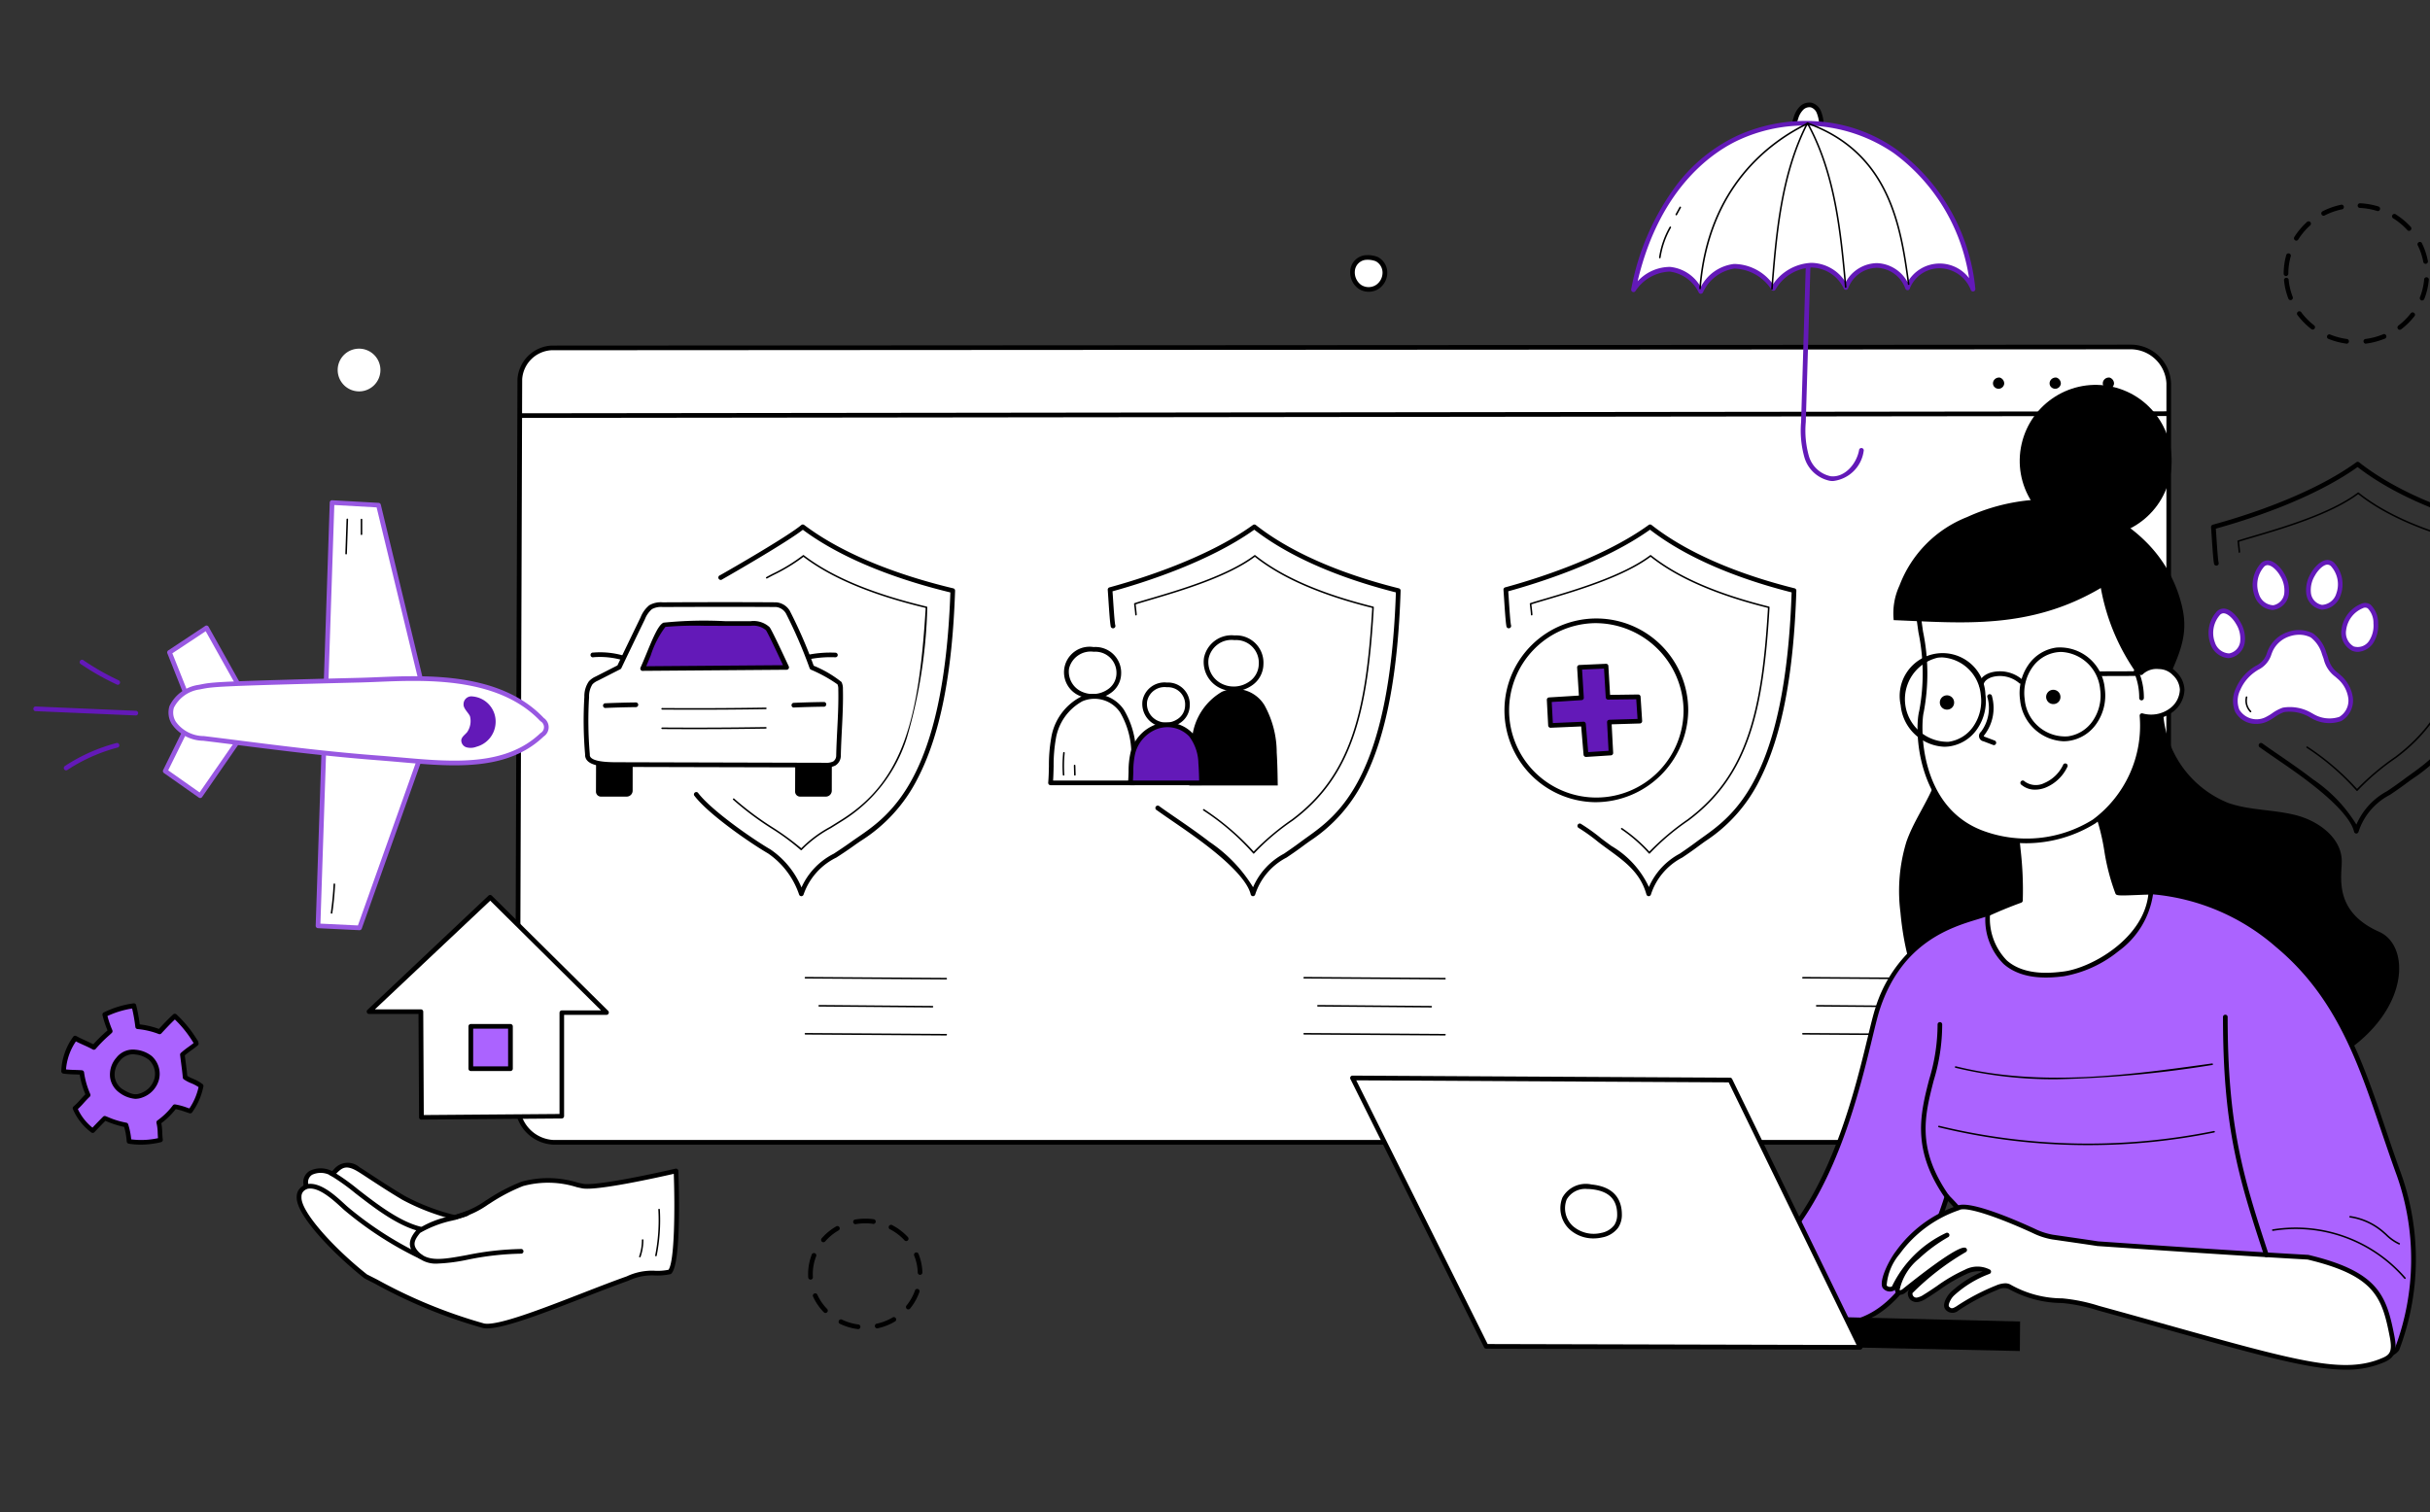 <svg xmlns="http://www.w3.org/2000/svg" xmlns:xlink="http://www.w3.org/1999/xlink" width="204" height="127" viewBox="0 0 204 127">
  <rect x="0" y="0" width="204" height="127" fill="#333333" stroke="none"/>
  <defs>
    <clipPath id="clip-path">
      <rect id="Rectangle_206" data-name="Rectangle 206" width="204" height="127" rx="8" transform="translate(156 129)" fill="#1e0040"/>
    </clipPath>
  </defs>
  <g id="img" transform="translate(-156 -129)" clip-path="url(#clip-path)">
    <g id="Group_13025" data-name="Group 13025" transform="translate(73.023 69.9)">
      <g id="Group_12891" data-name="Group 12891" transform="translate(88.123 143.36)">
        <g id="Group_12890" data-name="Group 12890">
          <path id="Path_1114" data-name="Path 1114" d="M109.445,239.827c-.522-.4-.915-.424-1.347-.736-.038-.514-.169-1.392-.228-1.909.49-.438.745-.544,1.17-.914a.4.4,0,0,0-.087-.206c-.105-.164-.21-.327-.32-.487a9.7,9.7,0,0,0-1.4-1.618c-.483.443-.882.876-1.281,1.309a6.82,6.82,0,0,0-1.842-.43,13.9,13.9,0,0,0-.318-1.753,7.961,7.961,0,0,0-2.448.747,8.824,8.824,0,0,0,.462,1.381,13.692,13.692,0,0,0-1.37,1.363c-.57-.316-1.041-.467-1.574-.769a5.087,5.087,0,0,0-.968,2.785c.609.078.966.053,1.523.093a7.031,7.031,0,0,0,.537,1.885c-.453.424-.705.8-1.1,1.124a4.612,4.612,0,0,0,1.484,1.877c.4-.421.65-.682,1.011-1.048a8.118,8.118,0,0,0,1.778.56,6.112,6.112,0,0,1,.262,1.392,6.788,6.788,0,0,0,2.644-.123,11.384,11.384,0,0,0-.149-1.483,6.13,6.13,0,0,0,1.342-1.316,8.136,8.136,0,0,1,1.3.375A5.44,5.44,0,0,0,109.445,239.827Zm-4.99.768c-.386.138-.774.259-1.778-.385a1.754,1.754,0,0,1-.195-2.649,1.574,1.574,0,0,1,1.432-.591,2.4,2.4,0,0,1,1.253.486,1.809,1.809,0,0,1,.548,1.764A2,2,0,0,1,104.454,240.595Z" transform="translate(-97.701 -232.887)" fill="#ab63ff"/>
          <path id="Path_1115" data-name="Path 1115" d="M104.067,244.437a6.411,6.411,0,0,1-1.018-.08.2.2,0,0,1-.163-.172l-.009-.077a5.735,5.735,0,0,0-.21-1.161,8.14,8.14,0,0,1-1.529-.488l-.049-.019c-.291.3-.539.551-.917.952a.2.2,0,0,1-.26.023,4.8,4.8,0,0,1-1.547-1.958.2.2,0,0,1,.056-.228,5.169,5.169,0,0,0,.555-.557c.134-.149.272-.3.437-.464a7.208,7.208,0,0,1-.476-1.652c-.145-.008-.279-.012-.409-.017a9.163,9.163,0,0,1-.967-.068.2.2,0,0,1-.171-.2,5.232,5.232,0,0,1,1-2.893.2.2,0,0,1,.259-.061c.262.148.507.258.766.375.212.1.43.193.664.316a13.082,13.082,0,0,1,1.1-1.085l.091-.083a8.344,8.344,0,0,1-.421-1.283.2.2,0,0,1,.1-.219,8.141,8.141,0,0,1,2.508-.767.2.2,0,0,1,.219.147,14.233,14.233,0,0,1,.3,1.621,7.014,7.014,0,0,1,1.612.379c.367-.4.75-.808,1.2-1.223a.2.2,0,0,1,.266,0,9.886,9.886,0,0,1,1.424,1.651c.109.158.213.32.317.482a.584.584,0,0,1,.124.326.194.194,0,0,1-.067.144,6.65,6.65,0,0,1-.536.414,6.759,6.759,0,0,0-.556.43c.019.163.044.352.07.55.052.4.11.841.139,1.171a3.045,3.045,0,0,0,.473.238,3.385,3.385,0,0,1,.806.452.2.2,0,0,1,.072.2,5.6,5.6,0,0,1-.944,2.176.2.2,0,0,1-.218.072c-.142-.044-.263-.086-.377-.125a5.178,5.178,0,0,0-.786-.222,6.383,6.383,0,0,1-1.206,1.184,4.386,4.386,0,0,1,.077.754c.008.189.016.384.046.622a.2.2,0,0,1-.149.215A7.374,7.374,0,0,1,104.067,244.437Zm-.808-.445a6.556,6.556,0,0,0,2.252-.1c-.017-.178-.023-.335-.029-.477a3.638,3.638,0,0,0-.1-.8.2.2,0,0,1,.077-.208,5.972,5.972,0,0,0,1.3-1.271.2.2,0,0,1,.192-.078,5.46,5.46,0,0,1,.964.259l.23.079a5.2,5.2,0,0,0,.77-1.789,3.257,3.257,0,0,0-.623-.329,3.036,3.036,0,0,1-.621-.33.2.2,0,0,1-.08-.144c-.024-.326-.088-.814-.144-1.244-.032-.243-.062-.473-.083-.657a.2.2,0,0,1,.064-.168,6.93,6.93,0,0,1,.666-.524c.133-.1.261-.186.407-.307l-.023-.036c-.109-.168-.211-.327-.317-.483a9.506,9.506,0,0,0-1.236-1.46c-.42.4-.783.791-1.136,1.173a.2.2,0,0,1-.215.05,6.6,6.6,0,0,0-1.789-.418.2.2,0,0,1-.177-.172,13.781,13.781,0,0,0-.271-1.553,7.733,7.733,0,0,0-2.073.631,8.664,8.664,0,0,0,.39,1.137l.026.066a.2.2,0,0,1-.05.216l-.19.175a11.414,11.414,0,0,0-1.161,1.168.2.2,0,0,1-.247.048c-.274-.152-.53-.267-.777-.378-.206-.092-.418-.188-.638-.3a4.867,4.867,0,0,0-.831,2.352c.283.029.513.037.754.044.18.006.366.012.582.027a.2.2,0,0,1,.18.171,6.779,6.779,0,0,0,.522,1.832.2.2,0,0,1-.046.221c-.2.187-.359.363-.513.535a6.4,6.4,0,0,1-.484.5,4.407,4.407,0,0,0,1.226,1.56c.35-.37.591-.617.892-.921a.2.2,0,0,1,.211-.045l.17.066a7.056,7.056,0,0,0,1.56.482.2.2,0,0,1,.164.135A5.8,5.8,0,0,1,103.259,243.992Zm.364-3.4a2.587,2.587,0,0,1-1.363-.526,1.891,1.891,0,0,1-.766-1.228,2.139,2.139,0,0,1,.524-1.707,1.761,1.761,0,0,1,1.616-.663,2.549,2.549,0,0,1,1.351.531,2.011,2.011,0,0,1,.611,1.959,2.186,2.186,0,0,1-1.385,1.513h0A1.685,1.685,0,0,1,103.623,240.589Zm.521-.3h0Zm-.744-3.445a1.41,1.41,0,0,0-1.075.533,1.766,1.766,0,0,0-.444,1.4,1.522,1.522,0,0,0,.591.963c.94.6,1.264.488,1.606.366h0a1.816,1.816,0,0,0,1.137-1.237,1.611,1.611,0,0,0-.486-1.57,2.2,2.2,0,0,0-1.156-.44A1.073,1.073,0,0,0,103.4,236.839Z" transform="translate(-97.391 -232.576)"/>
        </g>
      </g>
      <g id="Group_12892" data-name="Group 12892" transform="translate(196.323 80.526)">
        <path id="Path_1116" data-name="Path 1116" d="M626.187,84.106a1.219,1.219,0,0,0-1.15.972,1.481,1.481,0,0,0,.582,1.485,1.343,1.343,0,0,0,1.509-.008,1.444,1.444,0,0,0,.6-1.181,1.287,1.287,0,0,0-.687-1.132A2.1,2.1,0,0,0,626.187,84.106Z" transform="translate(-624.811 -83.91)" fill="#fff"/>
        <path id="Path_1117" data-name="Path 1117" d="M626.055,86.674a1.516,1.516,0,0,1-.857-.26,1.684,1.684,0,0,1-.663-1.689A1.411,1.411,0,0,1,625.86,83.6h.021a2.3,2.3,0,0,1,.937.154,1.471,1.471,0,0,1,.8,1.306,1.629,1.629,0,0,1-.688,1.345A1.533,1.533,0,0,1,626.055,86.674Zm-.2-2.683a1.027,1.027,0,0,0-.942.818,1.3,1.3,0,0,0,.5,1.282,1.15,1.15,0,0,0,1.286-.007,1.25,1.25,0,0,0,.521-1.018,1.087,1.087,0,0,0-.574-.957,1.935,1.935,0,0,0-.779-.117h-.014Z" transform="translate(-624.501 -83.6)"/>
      </g>
      <g id="Group_12902" data-name="Group 12902" transform="translate(268.385 97.882)">
        <g id="Group_12895" data-name="Group 12895" transform="translate(0.215 0)">
          <g id="Group_12893" data-name="Group 12893">
            <path id="Path_1118" data-name="Path 1118" d="M718.077,221.491h-.012a.2.2,0,0,1-.179-.151c-.231-.991-1.5-2.406-3.684-4.091-.958-.741-1.987-1.448-2.9-2.072-.479-.329-.931-.64-1.306-.91a.2.2,0,1,1,.229-.318c.372.268.822.578,1.3.905.912.627,1.946,1.337,2.913,2.085a12.41,12.41,0,0,1,3.644,3.8,5.779,5.779,0,0,1,2.594-2.817c.406-.277.867-.591,1.405-.995.162-.122.336-.246.519-.377,2.6-1.857,6.945-4.962,7.471-20.571-3.49-.881-8.314-2.5-11.889-5.264-3.886,2.77-9.492,4.511-11.9,5.173.012.167.026.38.042.615.054.817.128,1.936.185,2.213a.2.2,0,1,1-.384.079c-.062-.3-.134-1.391-.192-2.266-.021-.317-.04-.594-.053-.772a.2.2,0,0,1,.144-.2c2.315-.628,8.125-2.4,12.048-5.241a.2.2,0,0,1,.236,0c3.583,2.818,8.51,4.449,12.011,5.321a.2.2,0,0,1,.148.2c-.223,6.99-1.211,12.149-3.021,15.772a13.041,13.041,0,0,1-4.619,5.263c-.181.129-.353.252-.513.372-.545.408-1.009.725-1.419,1a5.332,5.332,0,0,0-2.64,3.116A.2.2,0,0,1,718.077,221.491Z" transform="translate(-705.884 -190.277)"/>
          </g>
          <g id="Group_12894" data-name="Group 12894" transform="translate(2.211 2.569)">
            <path id="Path_1119" data-name="Path 1119" d="M721.635,221.987h0a.065.065,0,0,1-.053-.032,20.485,20.485,0,0,0-4.169-3.59.065.065,0,1,1,.07-.11,21.755,21.755,0,0,1,4.157,3.553,21.756,21.756,0,0,1,3.2-2.695c5.013-3.746,6.244-9.134,6.751-17.759-4.365-1.094-7.59-2.5-9.853-4.292-2.309,1.724-6.327,2.9-8.733,3.612-.5.148-.944.277-1.269.383l.008.071c.034.288.079.682.079.792a.065.065,0,1,1-.13,0c0-.1-.047-.508-.078-.777l-.015-.124a.065.065,0,0,1,.044-.069c.332-.11.792-.245,1.324-.4,2.412-.709,6.449-1.895,8.732-3.621a.066.066,0,0,1,.08,0c2.26,1.8,5.5,3.215,9.9,4.312a.065.065,0,0,1,.049.067c-.507,8.7-1.742,14.125-6.806,17.91a19.591,19.591,0,0,0-3.231,2.74A.065.065,0,0,1,721.635,221.987Z" transform="translate(-711.599 -196.915)"/>
          </g>
        </g>
        <g id="Group_12896" data-name="Group 12896" transform="translate(2.046 14.128)">
          <path id="Path_1120" data-name="Path 1120" d="M717.549,227.536a2.633,2.633,0,0,0-3.453,1.231,5.279,5.279,0,0,1-.372.83,3.965,3.965,0,0,1-1.086.871,3.808,3.808,0,0,0-1.269,1.563,2.233,2.233,0,0,0-.083,1.827,1.881,1.881,0,0,0,2.439.74,11.808,11.808,0,0,1,1.447-.8,3.515,3.515,0,0,1,2.384.5,2.782,2.782,0,0,0,2.39.262,1.8,1.8,0,0,0,.859-1.758,2.849,2.849,0,0,0-.973-1.774,2.979,2.979,0,0,1-1.239-1.946A2.869,2.869,0,0,0,717.549,227.536Z" transform="translate(-710.928 -227.094)" fill="#fff"/>
          <path id="Path_1121" data-name="Path 1121" d="M712.589,234.662a1.964,1.964,0,0,1-1.792-1.028,2.451,2.451,0,0,1,.08-1.99A3.988,3.988,0,0,1,712.211,230c.1-.071.2-.137.305-.2a1.767,1.767,0,0,0,.968-1.123c.037-.1.075-.2.12-.3a2.744,2.744,0,0,1,1.608-1.426,2.7,2.7,0,0,1,2.113.1,3,3,0,0,1,1.136,1.643c.051.128.1.259.139.385a2.211,2.211,0,0,0,.851,1.314c.067.058.134.115.2.174a3.03,3.03,0,0,1,1.036,1.9,2,2,0,0,1-.963,1.95,2.969,2.969,0,0,1-2.562-.257l-.044-.021a3.278,3.278,0,0,0-2.2-.468,3.1,3.1,0,0,0-.794.423,4.742,4.742,0,0,1-.628.37A2.16,2.16,0,0,1,712.589,234.662Zm3.586-7.486a2.517,2.517,0,0,0-.833.145,2.351,2.351,0,0,0-1.38,1.217c-.04.088-.074.179-.111.275a2.135,2.135,0,0,1-1.122,1.312c-.1.063-.2.127-.29.194a3.59,3.59,0,0,0-1.2,1.482,2.036,2.036,0,0,0-.086,1.664,1.7,1.7,0,0,0,2.18.646,4.4,4.4,0,0,0,.576-.341,3.446,3.446,0,0,1,.9-.472,3.6,3.6,0,0,1,2.477.488l.044.02a2.645,2.645,0,0,0,2.217.267,1.6,1.6,0,0,0,.755-1.565,2.639,2.639,0,0,0-.91-1.648c-.062-.057-.126-.111-.19-.166a2.573,2.573,0,0,1-.967-1.485c-.042-.122-.086-.249-.133-.368a2.732,2.732,0,0,0-.95-1.438h0A2.135,2.135,0,0,0,716.175,227.176Z" transform="translate(-710.615 -226.784)" fill="#6319b8"/>
        </g>
        <g id="Group_12897" data-name="Group 12897" transform="translate(0 12.325)">
          <path id="Path_1122" data-name="Path 1122" d="M706.425,222.868a2.488,2.488,0,0,0-.435,2.481,1.492,1.492,0,0,0,1.406,1.045,1.347,1.347,0,0,0,1.094-1.149,2.538,2.538,0,0,0-.376-1.631C707.811,223.078,707,222.213,706.425,222.868Z" transform="translate(-705.637 -222.437)" fill="#fff"/>
          <path id="Path_1123" data-name="Path 1123" d="M706.98,226.285a1.727,1.727,0,0,1-1.482-1.176,2.69,2.69,0,0,1,.47-2.68h0a.8.8,0,0,1,.7-.3c.584.06,1.108.73,1.3,1.077a2.685,2.685,0,0,1,.4,1.76,1.536,1.536,0,0,1-1.268,1.311A1.243,1.243,0,0,1,706.98,226.285Zm-.393-3.766a.42.42,0,0,0-.324.168h0a2.288,2.288,0,0,0-.4,2.281,1.311,1.311,0,0,0,1.2.921,1.149,1.149,0,0,0,.921-.986,2.308,2.308,0,0,0-.353-1.5c-.226-.4-.654-.844-1-.88Zm-.472.039h0Z" transform="translate(-705.328 -222.127)" fill="#6319b8"/>
        </g>
        <g id="Group_12898" data-name="Group 12898" transform="translate(11.153 11.856)">
          <path id="Path_1124" data-name="Path 1124" d="M736.207,221.47a2.478,2.478,0,0,0-1.541,1.987,1.508,1.508,0,0,0,.749,1.591,1.331,1.331,0,0,0,1.5-.5,2.551,2.551,0,0,0,.43-1.62C737.329,222.313,737.017,221.162,736.207,221.47Z" transform="translate(-734.458 -221.222)" fill="#fff"/>
          <path id="Path_1125" data-name="Path 1125" d="M735.508,225.013a1.233,1.233,0,0,1-.478-.1,1.7,1.7,0,0,1-.868-1.794,2.681,2.681,0,0,1,1.666-2.148h0a.8.8,0,0,1,.755.067,2.134,2.134,0,0,1,.649,1.572,2.7,2.7,0,0,1-.47,1.745A1.644,1.644,0,0,1,735.508,225.013Zm.459-3.671a2.279,2.279,0,0,0-1.416,1.827,1.323,1.323,0,0,0,.63,1.388,1.143,1.143,0,0,0,1.269-.434,2.323,2.323,0,0,0,.39-1.5,1.745,1.745,0,0,0-.475-1.257.405.405,0,0,0-.4-.027Z" transform="translate(-734.148 -220.912)" fill="#6319b8"/>
        </g>
        <g id="Group_12899" data-name="Group 12899" transform="translate(3.699 8.281)">
          <path id="Path_1126" data-name="Path 1126" d="M715.984,212.418a2.488,2.488,0,0,0-.435,2.481,1.492,1.492,0,0,0,1.405,1.045,1.347,1.347,0,0,0,1.095-1.149,2.537,2.537,0,0,0-.376-1.631C717.37,212.628,716.556,211.763,715.984,212.418Z" transform="translate(-715.196 -211.987)" fill="#fff"/>
          <path id="Path_1127" data-name="Path 1127" d="M716.539,215.835a1.727,1.727,0,0,1-1.482-1.176,2.689,2.689,0,0,1,.47-2.68h0a.8.8,0,0,1,.7-.3c.584.06,1.109.731,1.3,1.077a2.68,2.68,0,0,1,.4,1.759,1.536,1.536,0,0,1-1.268,1.311C716.622,215.832,716.58,215.835,716.539,215.835Zm-.392-3.767a.419.419,0,0,0-.324.168h0a2.288,2.288,0,0,0-.4,2.281,1.313,1.313,0,0,0,1.2.922,1.149,1.149,0,0,0,.921-.986,2.31,2.31,0,0,0-.353-1.5c-.226-.4-.655-.844-1-.88Zm-.472.039h0Z" transform="translate(-714.886 -211.676)" fill="#6319b8"/>
        </g>
        <g id="Group_12900" data-name="Group 12900" transform="translate(8.181 8.242)">
          <path id="Path_1128" data-name="Path 1128" d="M729.05,212.311a2.477,2.477,0,0,1,.452,2.473,1.508,1.508,0,0,1-1.4,1.067,1.332,1.332,0,0,1-1.1-1.132,2.552,2.552,0,0,1,.365-1.637C727.666,212.542,728.474,211.664,729.05,212.311Z" transform="translate(-726.779 -211.887)" fill="#fff"/>
          <path id="Path_1129" data-name="Path 1129" d="M727.883,215.74c-.035,0-.07,0-.106,0a1.521,1.521,0,0,1-1.279-1.293,2.7,2.7,0,0,1,.387-1.765c.194-.351.716-1.031,1.3-1.1a.8.8,0,0,1,.7.288h0a2.678,2.678,0,0,1,.489,2.673A1.736,1.736,0,0,1,727.883,215.74Zm.392-3.772a.4.4,0,0,0-.047,0c-.349.039-.776.491-1,.9a2.322,2.322,0,0,0-.343,1.508,1.142,1.142,0,0,0,.926.97,1.325,1.325,0,0,0,1.2-.942,2.278,2.278,0,0,0-.415-2.273h0A.416.416,0,0,0,728.275,211.968Z" transform="translate(-726.468 -211.576)" fill="#6319b8"/>
        </g>
        <g id="Group_12901" data-name="Group 12901" transform="translate(3.092 19.697)">
          <path id="Path_1130" data-name="Path 1130" d="M713.754,242.509a.065.065,0,0,1-.046-.019,1.37,1.37,0,0,1-.354-1.265.065.065,0,0,1,.127.031,1.238,1.238,0,0,0,.32,1.143.065.065,0,0,1,0,.092A.066.066,0,0,1,713.754,242.509Z" transform="translate(-713.318 -241.174)"/>
        </g>
      </g>
      <g id="Group_12957" data-name="Group 12957" transform="translate(126.218 88.041)">
        <g id="Group_12909" data-name="Group 12909" transform="translate(0 0)">
          <g id="Group_12903" data-name="Group 12903">
            <path id="Path_1131" data-name="Path 1131" d="M345.306,98.639l-.013,61.259a2.685,2.685,0,0,1-2.651,2.472H209.7a3.165,3.165,0,0,1-3.03-3.106l.2-60.975a2.822,2.822,0,0,1,2.651-2.63l132.653-.077A3.2,3.2,0,0,1,345.306,98.639Z" transform="translate(-206.478 -95.386)" fill="#fff"/>
            <path id="Path_1132" data-name="Path 1132" d="M342.332,162.256H209.394a3.367,3.367,0,0,1-3.226-3.3l.2-60.976a3.031,3.031,0,0,1,2.847-2.825l132.653-.077a3.378,3.378,0,0,1,3.321,3.253h0l-.013,61.258A2.87,2.87,0,0,1,342.332,162.256Zm-.461-66.788-132.652.077a2.612,2.612,0,0,0-2.455,2.434l-.2,60.976a2.98,2.98,0,0,0,2.835,2.909H342.332a2.5,2.5,0,0,0,2.455-2.276l.013-61.259A3.014,3.014,0,0,0,341.87,95.468ZM345,98.329h0Z" transform="translate(-206.168 -95.076)"/>
          </g>
          <g id="Group_12904" data-name="Group 12904" transform="translate(0.431 5.599)">
            <path id="Path_1133" data-name="Path 1133" d="M207.478,110.1a.2.2,0,1,1,0-.392l138.034-.163h0a.2.2,0,0,1,0,.392l-138.033.162Z" transform="translate(-207.282 -109.544)"/>
          </g>
          <g id="Group_12908" data-name="Group 12908" transform="translate(124.072 2.762)">
            <g id="Group_12905" data-name="Group 12905" transform="translate(9.218)">
              <path id="Path_1134" data-name="Path 1134" d="M551.186,102.222a.514.514,0,0,0-.513.232.462.462,0,0,0-.023.455.487.487,0,0,0,.411.249.478.478,0,0,0,.483-.438A.529.529,0,0,0,551.186,102.222Z" transform="translate(-550.601 -102.214)"/>
            </g>
            <g id="Group_12906" data-name="Group 12906" transform="translate(4.753)">
              <path id="Path_1135" data-name="Path 1135" d="M539.648,102.222a.515.515,0,0,0-.513.232.462.462,0,0,0-.023.455.488.488,0,0,0,.411.249.479.479,0,0,0,.483-.438A.53.53,0,0,0,539.648,102.222Z" transform="translate(-539.063 -102.214)"/>
            </g>
            <g id="Group_12907" data-name="Group 12907">
              <path id="Path_1136" data-name="Path 1136" d="M527.366,102.222a.515.515,0,0,0-.513.232.462.462,0,0,0-.023.455.487.487,0,0,0,.411.249.479.479,0,0,0,.483-.438A.53.53,0,0,0,527.366,102.222Z" transform="translate(-526.781 -102.214)"/>
            </g>
          </g>
        </g>
        <g id="Group_12913" data-name="Group 12913" transform="translate(66.182 53.101)">
          <g id="Group_12910" data-name="Group 12910">
            <path id="Path_1137" data-name="Path 1137" d="M389.07,232.5h0l-11.817-.078a.065.065,0,0,1,0-.131h0l11.816.078a.065.065,0,0,1,0,.131Z" transform="translate(-377.188 -232.294)"/>
          </g>
          <g id="Group_12911" data-name="Group 12911" transform="translate(1.155 2.352)">
            <path id="Path_1138" data-name="Path 1138" d="M389.744,238.579h0l-9.506-.077a.065.065,0,0,1,0-.131h0l9.506.077a.065.065,0,0,1,0,.131Z" transform="translate(-380.173 -238.371)"/>
          </g>
          <g id="Group_12912" data-name="Group 12912" transform="translate(0 4.703)">
            <path id="Path_1139" data-name="Path 1139" d="M389.07,244.655h0l-11.817-.077a.065.065,0,0,1,0-.131h0l11.816.078a.065.065,0,1,1,0,.13Z" transform="translate(-377.188 -244.447)"/>
          </g>
        </g>
        <g id="Group_12917" data-name="Group 12917" transform="translate(24.312 53.101)">
          <g id="Group_12914" data-name="Group 12914">
            <path id="Path_1140" data-name="Path 1140" d="M280.873,232.5h0l-11.816-.078a.065.065,0,0,1,0-.131h0l11.816.078a.065.065,0,0,1,0,.131Z" transform="translate(-268.991 -232.294)"/>
          </g>
          <g id="Group_12915" data-name="Group 12915" transform="translate(1.155 2.352)">
            <path id="Path_1141" data-name="Path 1141" d="M281.547,238.579h0l-9.506-.077a.065.065,0,0,1-.065-.066.07.07,0,0,1,.066-.065l9.506.077a.065.065,0,0,1,0,.131Z" transform="translate(-271.976 -238.371)"/>
          </g>
          <g id="Group_12916" data-name="Group 12916" transform="translate(0 4.703)">
            <path id="Path_1142" data-name="Path 1142" d="M280.873,244.655h0l-11.816-.077a.065.065,0,0,1,0-.131h0l11.816.078a.065.065,0,0,1,0,.13Z" transform="translate(-268.991 -244.447)"/>
          </g>
        </g>
        <g id="Group_12921" data-name="Group 12921" transform="translate(108.053 53.101)">
          <g id="Group_12918" data-name="Group 12918">
            <path id="Path_1143" data-name="Path 1143" d="M497.267,232.5h0l-11.817-.078a.065.065,0,0,1,0-.131h0l11.817.078a.065.065,0,0,1,0,.131Z" transform="translate(-485.385 -232.294)"/>
          </g>
          <g id="Group_12919" data-name="Group 12919" transform="translate(1.156 2.352)">
            <path id="Path_1144" data-name="Path 1144" d="M497.942,238.579h0l-9.506-.077a.065.065,0,0,1,0-.131h0l9.506.077a.065.065,0,0,1,0,.131Z" transform="translate(-488.371 -238.371)"/>
          </g>
          <g id="Group_12920" data-name="Group 12920" transform="translate(0 4.703)">
            <path id="Path_1145" data-name="Path 1145" d="M497.267,244.655h0l-11.817-.077a.065.065,0,0,1,0-.131h0l11.817.078a.065.065,0,0,1,0,.13Z" transform="translate(-485.385 -244.447)"/>
          </g>
        </g>
        <g id="Group_12935" data-name="Group 12935" transform="translate(44.759 15.102)">
          <g id="Group_12924" data-name="Group 12924" transform="translate(4.996)">
            <g id="Group_12922" data-name="Group 12922">
              <path id="Path_1146" data-name="Path 1146" d="M372.106,165.315h-.012a.2.2,0,0,1-.179-.151c-.231-.991-1.5-2.406-3.684-4.091-.957-.74-1.985-1.447-2.893-2.07-.479-.33-.932-.641-1.308-.912a.2.2,0,1,1,.229-.318c.372.269.823.579,1.3.907.911.626,1.945,1.336,2.911,2.083a12.392,12.392,0,0,1,3.644,3.8,5.779,5.779,0,0,1,2.594-2.817c.406-.277.866-.592,1.405-.995.162-.121.336-.246.52-.377,2.6-1.857,6.945-4.961,7.47-20.57-3.49-.881-8.314-2.5-11.889-5.264-3.886,2.77-9.492,4.511-11.9,5.173.012.168.027.383.042.62.054.815.128,1.932.185,2.209a.2.2,0,1,1-.384.079c-.062-.3-.134-1.389-.192-2.261-.021-.319-.039-.6-.053-.777a.2.2,0,0,1,.144-.2c2.316-.628,8.125-2.4,12.048-5.241a.2.2,0,0,1,.236,0c3.583,2.818,8.51,4.449,12.011,5.321a.2.2,0,0,1,.148.2c-.223,6.99-1.211,12.149-3.021,15.772a13.038,13.038,0,0,1-4.618,5.263c-.181.13-.353.252-.513.372-.546.408-1.01.725-1.419,1a5.334,5.334,0,0,0-2.64,3.116A.2.2,0,0,1,372.106,165.315Z" transform="translate(-359.913 -134.101)"/>
            </g>
            <g id="Group_12923" data-name="Group 12923" transform="translate(2.211 2.569)">
              <path id="Path_1147" data-name="Path 1147" d="M375.664,165.812h0a.066.066,0,0,1-.053-.032,20.472,20.472,0,0,0-4.169-3.59.066.066,0,0,1-.02-.09.065.065,0,0,1,.09-.02,21.76,21.76,0,0,1,4.157,3.553,21.75,21.75,0,0,1,3.2-2.695c5.013-3.746,6.244-9.134,6.751-17.759-4.365-1.094-7.59-2.5-9.853-4.292-2.309,1.724-6.328,2.9-8.734,3.612-.5.148-.943.277-1.269.383l.008.07c.034.288.079.683.079.793a.065.065,0,1,1-.13,0c0-.1-.047-.509-.079-.778l-.015-.124a.065.065,0,0,1,.044-.069c.332-.11.791-.245,1.323-.4,2.412-.709,6.449-1.895,8.733-3.621a.066.066,0,0,1,.08,0c2.26,1.8,5.5,3.214,9.9,4.312a.065.065,0,0,1,.049.067c-.507,8.7-1.742,14.126-6.806,17.91a19.621,19.621,0,0,0-3.231,2.741A.065.065,0,0,1,375.664,165.812Z" transform="translate(-365.628 -140.74)"/>
            </g>
          </g>
          <g id="Group_12934" data-name="Group 12934" transform="translate(0 9.318)">
            <g id="Group_12925" data-name="Group 12925" transform="translate(13.045)">
              <path id="Path_1148" data-name="Path 1148" d="M383.62,158.688a2.162,2.162,0,0,0-2.373,1.718,2.224,2.224,0,0,0,1.3,2.358,2.3,2.3,0,0,0,3.3-1.862A2.1,2.1,0,0,0,383.62,158.688Z" transform="translate(-381.023 -158.492)" fill="#fff"/>
              <path id="Path_1149" data-name="Path 1149" d="M383.242,162.863a2.682,2.682,0,0,1-1.085-.231,2.424,2.424,0,0,1-1.414-2.57,2.355,2.355,0,0,1,2.567-1.882,2.291,2.291,0,0,1,2.423,2.41,2.192,2.192,0,0,1-1.05,1.845A2.633,2.633,0,0,1,383.242,162.863Zm.067-4.29a1.964,1.964,0,0,0-2.18,1.554,2.028,2.028,0,0,0,1.187,2.147,2.258,2.258,0,0,0,2.153-.167,1.807,1.807,0,0,0,.872-1.516A1.9,1.9,0,0,0,383.309,158.573Z" transform="translate(-380.712 -158.181)"/>
            </g>
            <g id="Group_12926" data-name="Group 12926" transform="translate(11.841 4.485)">
              <path id="Path_1150" data-name="Path 1150" d="M377.6,177.887a38.386,38.386,0,0,1,.26-4.17,5.1,5.1,0,0,1,2.48-3.7,2.847,2.847,0,0,1,3.578,1.138,8.224,8.224,0,0,1,1.024,3.966c.058.919.072,1.842.086,2.764Z" transform="translate(-377.601 -169.771)"/>
            </g>
            <g id="Group_12927" data-name="Group 12927" transform="translate(1.33 0.976)">
              <path id="Path_1151" data-name="Path 1151" d="M353.228,161.211a1.951,1.951,0,0,0-1.02,3.749,2.185,2.185,0,0,0,3.135-1.713A1.963,1.963,0,0,0,353.228,161.211Z" transform="translate(-350.75 -161.015)" fill="#fff"/>
              <path id="Path_1152" data-name="Path 1152" d="M352.855,165.043a2.626,2.626,0,0,1-1.035-.214,2.146,2.146,0,0,1,1.1-4.126,2.158,2.158,0,0,1,2.311,2.233,2.017,2.017,0,0,1-.962,1.684A2.559,2.559,0,0,1,352.855,165.043Zm.062-3.947a1.87,1.87,0,0,0-2.062,1.418,1.838,1.838,0,0,0,1.119,1.956,2.221,2.221,0,0,0,2.077-.176,1.633,1.633,0,0,0,.786-1.357A1.771,1.771,0,0,0,352.917,161.1Z" transform="translate(-350.439 -160.704)"/>
            </g>
            <g id="Group_12928" data-name="Group 12928" transform="translate(0 4.919)">
              <path id="Path_1153" data-name="Path 1153" d="M347.509,178.669a32.361,32.361,0,0,1,.247-3.731,4.568,4.568,0,0,1,2.356-3.308,2.8,2.8,0,0,1,3.4,1.018,7.023,7.023,0,0,1,.973,3.549c.055.822.068,1.648.081,2.473Z" transform="translate(-347.313 -171.207)" fill="#fff"/>
              <path id="Path_1154" data-name="Path 1154" d="M354.256,178.55H347.2a.2.2,0,0,1-.2-.213c.04-.461.05-.938.059-1.4a13.031,13.031,0,0,1,.192-2.355,4.733,4.733,0,0,1,2.47-3.448,2.981,2.981,0,0,1,3.638,1.084,7.249,7.249,0,0,1,1.008,3.649c.055.827.069,1.669.082,2.482a.2.2,0,0,1-.2.2Zm-6.846-.392h6.647c-.012-.747-.027-1.513-.077-2.264a6.907,6.907,0,0,0-.937-3.448,2.593,2.593,0,0,0-3.161-.952,4.4,4.4,0,0,0-2.243,3.168,12.788,12.788,0,0,0-.184,2.284C347.446,177.344,347.437,177.753,347.41,178.158Z" transform="translate(-347.002 -170.892)"/>
            </g>
            <g id="Group_12929" data-name="Group 12929" transform="translate(7.888 3.957)">
              <path id="Path_1155" data-name="Path 1155" d="M369.758,168.913a1.683,1.683,0,0,0-1.845,1.346,1.745,1.745,0,0,0,1.01,1.847,1.785,1.785,0,0,0,2.565-1.459A1.635,1.635,0,0,0,369.758,168.913Z" transform="translate(-367.696 -168.717)" fill="#fff"/>
              <path id="Path_1156" data-name="Path 1156" d="M369.4,172.159a2.113,2.113,0,0,1-.862-.185,1.945,1.945,0,0,1-1.124-2.058,1.874,1.874,0,0,1,2.038-1.51,1.828,1.828,0,0,1,1.926,1.93,1.784,1.784,0,0,1-.844,1.485A2.082,2.082,0,0,1,369.4,172.159Zm.052-3.36a1.488,1.488,0,0,0-1.652,1.181,1.549,1.549,0,0,0,.9,1.636,1.7,1.7,0,0,0,1.623-.123,1.376,1.376,0,0,0,.665-1.157A1.443,1.443,0,0,0,369.447,168.8Z" transform="translate(-367.385 -168.407)"/>
            </g>
            <g id="Group_12930" data-name="Group 12930" transform="translate(6.699 7.316)">
              <path id="Path_1157" data-name="Path 1157" d="M364.821,182.463a17.275,17.275,0,0,1,.209-2.5,3.214,3.214,0,0,1,1.995-2.218,2.746,2.746,0,0,1,2.878.683,4,4,0,0,1,.823,2.379c.047.551.058,1.1.069,1.658Z" transform="translate(-364.625 -177.397)" fill="#6319b8"/>
              <path id="Path_1158" data-name="Path 1158" d="M370.484,182.347H364.51a.2.2,0,0,1-.2-.217c.033-.305.042-.623.05-.93a7.047,7.047,0,0,1,.165-1.6,3.4,3.4,0,0,1,2.12-2.354,2.935,2.935,0,0,1,3.088.737,4.2,4.2,0,0,1,.873,2.493c.047.559.058,1.124.069,1.67a.2.2,0,0,1-.2.2Zm-5.759-.392h5.559c-.01-.477-.024-.966-.064-1.445a3.846,3.846,0,0,0-.774-2.265,2.534,2.534,0,0,0-2.667-.628,3,3,0,0,0-1.869,2.082,6.652,6.652,0,0,0-.152,1.511C364.75,181.454,364.744,181.7,364.725,181.955Z" transform="translate(-364.314 -177.085)"/>
            </g>
            <g id="Group_12931" data-name="Group 12931" transform="translate(1.198 9.793)">
              <path id="Path_1159" data-name="Path 1159" d="M350.19,185.465a.065.065,0,0,1-.065-.061,11.026,11.026,0,0,1,.029-1.857.065.065,0,1,1,.13.013,10.88,10.88,0,0,0-.029,1.835.065.065,0,0,1-.061.07Z" transform="translate(-350.099 -183.488)"/>
            </g>
            <g id="Group_12932" data-name="Group 12932" transform="translate(2.15 10.859)">
              <path id="Path_1160" data-name="Path 1160" d="M352.644,187.153a.065.065,0,0,1-.065-.064l-.022-.78a.066.066,0,0,1,.063-.067.067.067,0,0,1,.067.063l.022.78a.066.066,0,0,1-.063.067Z" transform="translate(-352.557 -186.242)"/>
            </g>
            <g id="Group_12933" data-name="Group 12933" transform="translate(18.141 9.897)">
              <path id="Path_1161" data-name="Path 1161" d="M394,185.525a.065.065,0,0,1-.065-.063l-.058-1.638a.065.065,0,1,1,.13,0l.058,1.638a.066.066,0,0,1-.063.068Z" transform="translate(-393.88 -183.757)"/>
            </g>
          </g>
        </g>
        <g id="Group_12942" data-name="Group 12942" transform="translate(82.759 15.102)">
          <g id="Group_12938" data-name="Group 12938" transform="translate(0.216)">
            <g id="Group_12936" data-name="Group 12936">
              <path id="Path_1162" data-name="Path 1162" d="M479.626,165.315h-.008a.2.2,0,0,1-.181-.144c-.5-1.813-1.8-2.757-3.168-3.755-.293-.213-.595-.433-.892-.663a15.17,15.17,0,0,0-1.661-1.188.2.2,0,0,1,.188-.344,15.372,15.372,0,0,1,1.713,1.222c.293.227.593.445.883.656a7.824,7.824,0,0,1,3.144,3.446,5.782,5.782,0,0,1,2.586-2.8c.406-.277.866-.592,1.405-.995.162-.121.336-.246.52-.377,2.6-1.857,6.945-4.961,7.47-20.57-3.49-.881-8.314-2.5-11.889-5.264-3.886,2.77-9.492,4.511-11.9,5.173.012.167.026.38.042.615.054.817.128,1.936.185,2.213a.2.2,0,1,1-.384.079c-.062-.3-.134-1.392-.192-2.266-.021-.317-.04-.595-.053-.772a.2.2,0,0,1,.144-.2c2.315-.628,8.125-2.4,12.048-5.241a.2.2,0,0,1,.236,0c3.584,2.818,8.51,4.449,12.011,5.321a.2.2,0,0,1,.149.2c-.223,6.99-1.21,12.149-3.021,15.772a13.035,13.035,0,0,1-4.619,5.263c-.181.13-.353.252-.513.372-.545.408-1.009.725-1.419,1a5.332,5.332,0,0,0-2.64,3.116A.2.2,0,0,1,479.626,165.315Z" transform="translate(-467.433 -134.101)"/>
            </g>
            <g id="Group_12937" data-name="Group 12937" transform="translate(2.211 2.569)">
              <path id="Path_1163" data-name="Path 1163" d="M483.184,165.812a.052.052,0,0,1-.054-.028,12.616,12.616,0,0,0-2.3-2.01.065.065,0,1,1,.074-.108,13.363,13.363,0,0,1,2.28,1.971,21.635,21.635,0,0,1,3.206-2.7c5.013-3.746,6.244-9.134,6.751-17.759-4.365-1.094-7.59-2.5-9.853-4.292-2.309,1.724-6.328,2.9-8.734,3.612-.5.148-.944.277-1.269.383l.008.072c.034.287.079.681.079.791a.065.065,0,1,1-.13,0c0-.1-.047-.508-.079-.776l-.015-.126a.065.065,0,0,1,.044-.069c.332-.11.791-.245,1.324-.4,2.412-.709,6.449-1.895,8.732-3.621a.066.066,0,0,1,.08,0c2.26,1.8,5.5,3.214,9.9,4.312a.065.065,0,0,1,.049.067c-.507,8.7-1.742,14.126-6.806,17.91a19.606,19.606,0,0,0-3.231,2.741A.066.066,0,0,1,483.184,165.812Z" transform="translate(-473.148 -140.74)"/>
            </g>
          </g>
          <g id="Group_12941" data-name="Group 12941" transform="translate(0 7.894)">
            <g id="Group_12939" data-name="Group 12939">
              <ellipse id="Ellipse_25" data-name="Ellipse 25" cx="7.668" cy="7.517" rx="7.668" ry="7.517" transform="translate(0.196 0.196)" fill="#fff"/>
              <path id="Path_1164" data-name="Path 1164" d="M474.738,169.926a7.714,7.714,0,1,1,7.864-7.713A7.8,7.8,0,0,1,474.738,169.926Zm0-15.034a7.323,7.323,0,1,0,7.472,7.321A7.406,7.406,0,0,0,474.738,154.892Z" transform="translate(-466.874 -154.5)"/>
            </g>
            <g id="Group_12940" data-name="Group 12940" transform="translate(3.861 3.805)">
              <path id="Path_1165" data-name="Path 1165" d="M480.062,167.5l-.16-2.556,2.236-.1.155,2.614,2.547-.035.133,2.04-2.571.077.136,2.6-2.1.135-.213-2.567-2.758.12-.113-2.156Z" transform="translate(-477.163 -164.644)" fill="#6319b8"/>
              <path id="Path_1166" data-name="Path 1166" d="M480.132,172.152a.2.2,0,0,1-.2-.18l-.2-2.379-2.57.111a.2.2,0,0,1-.2-.185l-.113-2.156a.2.2,0,0,1,.183-.206l2.508-.156-.148-2.36a.2.2,0,0,1,.187-.208l2.236-.1a.191.191,0,0,1,.2.184l.144,2.427,2.359-.033a.2.2,0,0,1,.2.183l.133,2.041a.2.2,0,0,1-.19.209l-2.37.071.126,2.4a.2.2,0,0,1-.183.206l-2.1.135Zm-.212-2.958a.2.2,0,0,1,.2.18l.2,2.375,1.711-.11-.126-2.4a.2.2,0,0,1,.19-.206l2.368-.071-.108-1.652-2.361.032h0a.2.2,0,0,1-.2-.184l-.144-2.421-1.844.082.147,2.356a.2.2,0,0,1-.048.142.2.2,0,0,1-.135.066l-2.51.157.093,1.768,2.564-.111Z" transform="translate(-476.852 -164.333)"/>
            </g>
          </g>
        </g>
        <g id="Group_12956" data-name="Group 12956" transform="translate(5.759 15.102)">
          <g id="Group_12943" data-name="Group 12943" transform="translate(1.032 15.792)">
            <path id="Path_1167" data-name="Path 1167" d="M241.555,181.967l-2.229,0a.419.419,0,0,1-.38-.419l.021-6.167a.493.493,0,0,1,.48-.477l2.186.026a.439.439,0,0,1,.4.419l-.008,6.122A.5.5,0,0,1,241.555,181.967Z" transform="translate(-238.946 -174.908)"/>
          </g>
          <g id="Group_12944" data-name="Group 12944" transform="translate(17.75 15.792)">
            <path id="Path_1168" data-name="Path 1168" d="M284.755,181.967l-2.229,0a.419.419,0,0,1-.38-.419l.021-6.167a.493.493,0,0,1,.48-.477l2.186.026a.439.439,0,0,1,.4.419l-.008,6.122A.5.5,0,0,1,284.755,181.967Z" transform="translate(-282.146 -174.908)"/>
          </g>
          <g id="Group_12945" data-name="Group 12945" transform="translate(0 6.527)">
            <path id="Path_1169" data-name="Path 1169" d="M257.986,164.166c.037-1.9.22-3.684.175-5.583a1.076,1.076,0,0,0-.092-.5,10.422,10.422,0,0,0-2.323-1.318,40.03,40.03,0,0,0-2.017-4.658,1.286,1.286,0,0,0-.986-.62c-3.128-.02-6.323-.013-9.519,0a1.758,1.758,0,0,0-1.015.213,2.288,2.288,0,0,0-.659.932c-.646,1.334-1.293,2.668-1.975,4.1l-1.89.963a1.571,1.571,0,0,0-.505.35,2.012,2.012,0,0,0-.334,1.186,33.222,33.222,0,0,0,.064,4.838c-.058.962,2.174.839,3.271.842l16.672.045a1.545,1.545,0,0,0,.782-.137A.783.783,0,0,0,257.986,164.166Z" transform="translate(-236.59 -151.277)" fill="#fff"/>
            <path id="Path_1170" data-name="Path 1170" d="M256.592,164.843h-.05L239.87,164.8l-.353,0c-1.019.008-2.414.019-2.917-.512a.694.694,0,0,1-.2-.526,33.168,33.168,0,0,1-.063-4.853,2.174,2.174,0,0,1,.381-1.3,1.74,1.74,0,0,1,.565-.4l1.83-.933c.673-1.413,1.32-2.75,1.947-4.044a2.47,2.47,0,0,1,.725-1.008,1.93,1.93,0,0,1,1.124-.247c3.077-.013,6.36-.022,9.521,0a1.459,1.459,0,0,1,1.146.7,39.517,39.517,0,0,1,2.013,4.624,9.442,9.442,0,0,1,2.336,1.368,1.256,1.256,0,0,1,.117.591c.028,1.16-.03,2.3-.086,3.4-.036.713-.074,1.45-.089,2.194l-.2,0,.2,0a.976.976,0,0,1-.45.822A1.641,1.641,0,0,1,256.592,164.843Zm-16.763-.436h.041l16.672.044a1.387,1.387,0,0,0,.685-.111.591.591,0,0,0,.252-.489c.015-.75.053-1.49.089-2.206.056-1.093.113-2.223.086-3.369a.946.946,0,0,0-.067-.408,11.857,11.857,0,0,0-2.228-1.234.2.2,0,0,1-.109-.118,40.008,40.008,0,0,0-1.992-4.609,1.1,1.1,0,0,0-.826-.536c-3.16-.021-6.442-.012-9.517,0a1.611,1.611,0,0,0-.906.179,2.159,2.159,0,0,0-.593.855c-.635,1.311-1.292,2.667-1.974,4.1a.2.2,0,0,1-.088.09l-1.889.963a1.416,1.416,0,0,0-.446.3,1.868,1.868,0,0,0-.287,1.07,32.9,32.9,0,0,0,.063,4.813.2.2,0,0,1,0,.026.309.309,0,0,0,.089.246c.386.407,1.791.4,2.63.39Z" transform="translate(-236.279 -150.967)"/>
          </g>
          <g id="Group_12946" data-name="Group 12946" transform="translate(4.752 8.116)">
            <path id="Path_1171" data-name="Path 1171" d="M249.066,159.368c.572-1.246,1.308-3.429,1.832-3.682.338-.163,4.794-.093,7.228-.1a1.8,1.8,0,0,1,1.443.432c.185.216,1.587,3.259,1.587,3.259Z" transform="translate(-248.87 -155.382)" fill="#6319b8"/>
            <path id="Path_1172" data-name="Path 1172" d="M248.755,159.255a.2.2,0,0,1-.178-.277c.156-.34.323-.746.5-1.176.609-1.484,1.008-2.4,1.426-2.6a33.618,33.618,0,0,1,5.2-.125c.768,0,1.505.005,2.115,0a1.977,1.977,0,0,1,1.593.5c.193.225,1.38,2.792,1.616,3.3a.2.2,0,0,1-.176.278l-12.091.093Zm5.25-3.791a29.322,29.322,0,0,0-3.338.092,7.953,7.953,0,0,0-1.229,2.394c-.132.322-.259.631-.38.911l11.482-.089c-.536-1.156-1.307-2.783-1.432-2.939a1.625,1.625,0,0,0-1.293-.363c-.611,0-1.349,0-2.118,0C255.166,155.466,254.582,155.464,254.005,155.464Z" transform="translate(-248.559 -155.072)"/>
          </g>
          <g id="Group_12947" data-name="Group 12947" transform="translate(6.524 17.011)">
            <path id="Path_1173" data-name="Path 1173" d="M255.957,178.237q-1.381,0-2.755-.01a.065.065,0,0,1,0-.131h0c2.889.022,5.816.009,8.7-.037h0a.065.065,0,0,1,0,.131C259.934,178.221,257.943,178.237,255.957,178.237Z" transform="translate(-253.137 -178.059)"/>
          </g>
          <g id="Group_12948" data-name="Group 12948" transform="translate(6.524 15.377)">
            <path id="Path_1174" data-name="Path 1174" d="M255.957,174.013q-1.381,0-2.755-.01a.065.065,0,0,1,0-.131h0c2.889.021,5.816.009,8.7-.037a.069.069,0,0,1,.067.064.066.066,0,0,1-.064.067C259.934,174,257.943,174.013,255.957,174.013Z" transform="translate(-253.137 -173.836)"/>
          </g>
          <g id="Group_12949" data-name="Group 12949" transform="translate(18.716 10.756)">
            <path id="Path_1175" data-name="Path 1175" d="M284.839,162.46a.2.2,0,0,1-.038-.388,9.634,9.634,0,0,1,2.267-.168.2.2,0,0,1,.187.2.194.194,0,0,1-.2.187,9.263,9.263,0,0,0-2.175.161A.209.209,0,0,1,284.839,162.46Z" transform="translate(-284.643 -161.894)"/>
          </g>
          <g id="Group_12950" data-name="Group 12950" transform="translate(0.616 10.733)">
            <path id="Path_1176" data-name="Path 1176" d="M240.5,162.484a.2.2,0,0,1-.074-.014,6.83,6.83,0,0,0-2.336-.221.2.2,0,1,1-.044-.389,7.112,7.112,0,0,1,2.528.247.2.2,0,0,1-.074.378Z" transform="translate(-237.87 -161.836)"/>
          </g>
          <g id="Group_12953" data-name="Group 12953" transform="translate(9.23)">
            <g id="Group_12951" data-name="Group 12951">
              <path id="Path_1177" data-name="Path 1177" d="M269.171,165.315h-.005a.2.2,0,0,1-.181-.135,6.831,6.831,0,0,0-2.6-3.452c-1.546-.9-5.059-3.329-6.211-4.874a.2.2,0,0,1,.314-.234c1.069,1.433,4.488,3.833,6.1,4.774l.014.009a7.3,7.3,0,0,1,2.584,3.178,5.868,5.868,0,0,1,2.71-2.834c.423-.277.9-.592,1.464-.995.169-.122.35-.246.541-.377,2.708-1.857,7.235-4.963,7.783-20.567-3.634-.88-8.66-2.5-12.384-5.262-1.277,1-5.7,3.559-6.763,4.161a.2.2,0,1,1-.193-.341c1.1-.619,5.76-3.316,6.824-4.218a.2.2,0,0,1,.245-.007c3.735,2.82,8.869,4.451,12.517,5.323a.2.2,0,0,1,.15.2c-.232,6.991-1.262,12.151-3.148,15.775a13.245,13.245,0,0,1-4.811,5.262c-.188.129-.367.252-.534.372-.568.408-1.051.725-1.478,1a5.4,5.4,0,0,0-2.752,3.116A.2.2,0,0,1,269.171,165.315Z" transform="translate(-260.13 -134.101)"/>
            </g>
            <g id="Group_12952" data-name="Group 12952" transform="translate(3.289 2.569)">
              <path id="Path_1178" data-name="Path 1178" d="M274.366,165.523h0a.066.066,0,0,1-.049-.027,19.087,19.087,0,0,0-2.4-1.773,25.2,25.2,0,0,1-3.263-2.44.065.065,0,1,1,.1-.085,25.394,25.394,0,0,0,3.238,2.417,22.5,22.5,0,0,1,2.386,1.744,10.237,10.237,0,0,1,2.406-1.793c.293-.182.626-.388,1.01-.631,5.221-3.3,6.468-8.569,7.03-17.755-4.546-1.094-7.9-2.5-10.262-4.29a15.016,15.016,0,0,1-2.544,1.542c-.226.118-.4.211-.506.27a.065.065,0,1,1-.065-.113c.1-.06.283-.154.51-.273a14.184,14.184,0,0,0,2.554-1.558.065.065,0,0,1,.085-.005c2.355,1.8,5.727,3.215,10.311,4.313a.065.065,0,0,1,.05.067,42.5,42.5,0,0,1-1.722,10.983,12.692,12.692,0,0,1-5.371,6.93c-.385.243-.717.449-1.011.631a9.963,9.963,0,0,0-2.43,1.825A.065.065,0,0,1,274.366,165.523Z" transform="translate(-268.63 -140.74)"/>
            </g>
          </g>
          <g id="Group_12954" data-name="Group 12954" transform="translate(1.594 14.945)">
            <path id="Path_1179" data-name="Path 1179" d="M240.595,173.183a.2.2,0,0,1-.009-.392c.866-.038,1.741-.062,2.6-.072a.2.2,0,0,1,.2.194.2.2,0,0,1-.194.2c-.857.009-1.728.033-2.59.071Z" transform="translate(-240.399 -172.72)"/>
          </g>
          <g id="Group_12955" data-name="Group 12955" transform="translate(17.418 14.909)">
            <path id="Path_1180" data-name="Path 1180" d="M281.485,173.091a.2.2,0,0,1-.009-.392c.86-.038,1.736-.062,2.6-.072h0a.2.2,0,0,1,0,.392c-.862.01-1.734.034-2.59.071Z" transform="translate(-281.289 -172.628)"/>
          </g>
        </g>
      </g>
      <g id="Group_12986" data-name="Group 12986" transform="translate(196.323 90.167)">
        <g id="Group_12958" data-name="Group 12958" transform="translate(60.03 27.952)">
          <path id="Path_1181" data-name="Path 1181" d="M600.514,171.713a8.746,8.746,0,0,0,5.471,8.385c1.835.64,3.846.549,5.726,1.04s3.8,1.906,3.809,3.849c.008,1.291-.724,4.218,3.14,5.933,3.188,1.415,2.426,9.069-7.446,12.288-3.025.986-1.075-1.495-4.22-1.978a14.242,14.242,0,0,1-8.064-4.532,25.893,25.893,0,0,1-4.839-8.026c-1.36-3.352-2.311-7.056-1.47-10.574S596.564,171.4,600.514,171.713Z" transform="translate(-592.304 -171.692)"/>
        </g>
        <g id="Group_12959" data-name="Group 12959" transform="translate(46.101 19.823)">
          <path id="Path_1182" data-name="Path 1182" d="M559.148,150.688c1.04,5.07,2.045,10.526-.031,15.266-.675,1.541-1.656,2.943-2.21,4.532a14.132,14.132,0,0,0-.5,5.931c.341,3.764,1.471,7.626,4.118,10.324s7.075,3.874,10.341,1.971c2.865-1.67,4.173-5.258,3.993-8.569s-1.593-6.419-3.084-9.382A116.643,116.643,0,0,0,559.148,150.688Z" transform="translate(-556.31 -150.688)"/>
        </g>
        <g id="Group_12960" data-name="Group 12960" transform="translate(50.564 36.564)">
          <path id="Path_1183" data-name="Path 1183" d="M573.86,202.244a53.878,53.878,0,0,0-.349-6.237,12.086,12.086,0,0,1,3.473-1.121,2.03,2.03,0,0,1,1.568.206c.261.2,1.5-.886,1.625-.585.88,2.063.955,5,1.835,7.067.068.159,3.15-.127,3.219.033a26.675,26.675,0,0,1-.167,6.407c-11.28,7.5-16.713-3.226-16.713-3.226A34.625,34.625,0,0,1,573.86,202.244Z" transform="translate(-568.154 -194.258)" fill="#fff"/>
          <path id="Path_1184" data-name="Path 1184" d="M577.16,210.562a9.356,9.356,0,0,1-2.392-.308c-4.586-1.208-6.88-5.645-6.9-5.689a.2.2,0,0,1,.072-.256,35.048,35.048,0,0,1,5.421-2.513,29.529,29.529,0,0,0-.192-4.153c-.061-.616-.125-1.253-.161-1.936a.2.2,0,0,1,.108-.186,12.21,12.21,0,0,1,3.529-1.139,2.237,2.237,0,0,1,1.7.229,2.789,2.789,0,0,0,.651-.32c.432-.253.687-.394.885-.328a.276.276,0,0,1,.169.156,18.066,18.066,0,0,1,.93,3.573,18.388,18.388,0,0,0,.872,3.415c.226.026.927,0,1.451-.024,1.618-.065,1.723-.046,1.8.135a17.252,17.252,0,0,1,.119,3.486c-.1,2.99-.281,3.11-.358,3.161A14.07,14.07,0,0,1,577.16,210.562Zm-8.856-6.013a11.568,11.568,0,0,0,6.568,5.328c2.964.78,6.239,0,9.733-2.311a30.784,30.784,0,0,0,.16-6.115c-.235-.024-.928,0-1.449.024-1.613.065-1.717.046-1.794-.135a18.037,18.037,0,0,1-.93-3.574,18.4,18.4,0,0,0-.872-3.415,3.963,3.963,0,0,0-.529.279c-.467.273-.835.489-1.07.306a1.88,1.88,0,0,0-1.416-.166,11.828,11.828,0,0,0-3.3,1.046c.037.623.093,1.19.153,1.789a29.669,29.669,0,0,1,.189,4.336.2.2,0,0,1-.128.177A36.6,36.6,0,0,0,568.3,204.549Zm5.247-2.616h0Z" transform="translate(-567.844 -193.947)"/>
        </g>
        <g id="Group_12961" data-name="Group 12961" transform="translate(47.556 15.733)">
          <path id="Path_1185" data-name="Path 1185" d="M560.6,145.763c.332,2.5.837,5.128.19,7.62-.353,1.359-.32,8.267,5.223,10.234a10.753,10.753,0,0,0,9.267-1,9.973,9.973,0,0,0,4.021-8.891,2.572,2.572,0,0,0,3.375-2.187,2.087,2.087,0,0,0-1.972-1.921,1.871,1.871,0,0,0-1.483.505,23.131,23.131,0,0,1-.625-5.668c-1.918-2.112-4.991-3.191-8.066-3.652a11.393,11.393,0,0,0-3.092-.117C564.485,141.052,560.257,143.192,560.6,145.763Z" transform="translate(-560.382 -140.428)" fill="#fff"/>
          <path id="Path_1186" data-name="Path 1186" d="M569.292,164.129a10.912,10.912,0,0,1-3.657-.638c-5.539-1.965-5.779-8.807-5.347-10.468a17.05,17.05,0,0,0-.068-6.626c-.043-.308-.086-.614-.127-.919h0a2.835,2.835,0,0,1,.668-2.134c1.317-1.706,4.249-2.9,6.34-3.165a11.709,11.709,0,0,1,3.145.118c2.54.38,6.021,1.334,8.182,3.714a.2.2,0,0,1,.051.135,22.692,22.692,0,0,0,.555,5.328,1.984,1.984,0,0,1,1.347-.365,2.019,2.019,0,0,1,1.464.615,2.185,2.185,0,0,1,.713,1.5,2.422,2.422,0,0,1-1.01,1.9,3.012,3.012,0,0,1-2.335.536,10.133,10.133,0,0,1-4.145,8.806A11.09,11.09,0,0,1,569.292,164.129Zm-8.811-18.7c.04.3.083.609.126.916a17.337,17.337,0,0,1,.06,6.779c-.243.935-.548,8,5.1,10a10.5,10.5,0,0,0,9.1-.984,9.821,9.821,0,0,0,3.929-8.7.2.2,0,0,1,.066-.173.194.194,0,0,1,.181-.041,2.632,2.632,0,0,0,2.273-.409,2.033,2.033,0,0,0,.853-1.592,1.784,1.784,0,0,0-.593-1.217,1.626,1.626,0,0,0-1.173-.505,1.688,1.688,0,0,0-1.373.465.2.2,0,0,1-.31-.112,23.316,23.316,0,0,1-.632-5.637c-2.087-2.253-5.441-3.165-7.9-3.533a11.35,11.35,0,0,0-3.039-.117c-2.012.251-4.826,1.394-6.078,3.015a2.459,2.459,0,0,0-.59,1.843Z" transform="translate(-560.071 -140.118)"/>
        </g>
        <g id="Group_12962" data-name="Group 12962" transform="translate(56.202 23.288)">
          <path id="Path_1187" data-name="Path 1187" d="M586.092,167.534a3.842,3.842,0,0,1-3.643-3.488,4.141,4.141,0,0,1,.678-2.9,3.4,3.4,0,0,1,2.373-1.481,3.786,3.786,0,0,1,4.063,3.46h0a4.14,4.14,0,0,1-.678,2.9,3.4,3.4,0,0,1-2.373,1.481A3.278,3.278,0,0,1,586.092,167.534Zm-.172-7.5a2.908,2.908,0,0,0-.37.024,3.017,3.017,0,0,0-2.1,1.315,3.749,3.749,0,0,0-.611,2.625,3.4,3.4,0,0,0,3.624,3.122,3.018,3.018,0,0,0,2.1-1.315,3.75,3.75,0,0,0,.611-2.625h0A3.451,3.451,0,0,0,585.919,160.033Z" transform="translate(-582.412 -159.641)"/>
        </g>
        <g id="Group_12963" data-name="Group 12963" transform="translate(46.183 23.747)">
          <path id="Path_1188" data-name="Path 1188" d="M560.2,168.721a3.842,3.842,0,0,1-3.643-3.488,3.6,3.6,0,1,1,7.113-.919h0a4.141,4.141,0,0,1-.678,2.9,3.406,3.406,0,0,1-2.373,1.481A3.277,3.277,0,0,1,560.2,168.721Zm-.172-7.5a2.849,2.849,0,0,0-.37.024,3.581,3.581,0,0,0,.912,7.062,3.018,3.018,0,0,0,2.1-1.315,3.749,3.749,0,0,0,.611-2.625h0A3.451,3.451,0,0,0,560.029,161.219Z" transform="translate(-556.523 -160.828)"/>
        </g>
        <g id="Group_12964" data-name="Group 12964" transform="translate(54.957 0)">
          <circle id="Ellipse_26" data-name="Ellipse 26" cx="6.376" cy="6.376" r="6.376" transform="translate(0 12.435) rotate(-77.198)"/>
        </g>
        <g id="Group_12965" data-name="Group 12965" transform="translate(45.595 10.836)">
          <path id="Path_1189" data-name="Path 1189" d="M575.576,142.313a17.9,17.9,0,0,1-3.15-7.377c-5.981,3.534-11.661,2.927-17.39,2.7a5.55,5.55,0,0,1,.486-2.9,9.968,9.968,0,0,1,5.685-5.759,16.357,16.357,0,0,1,8.309-1.418,12.649,12.649,0,0,1,6.675,3.479,11.2,11.2,0,0,1,3.114,5.734c.371,1.868-.086,3.244-.922,5.146a2.158,2.158,0,0,0-1.457-.405A2.678,2.678,0,0,0,575.576,142.313Z" transform="translate(-555.001 -127.464)"/>
        </g>
        <g id="Group_12966" data-name="Group 12966" transform="translate(56.303 33.012)">
          <path id="Path_1190" data-name="Path 1190" d="M583.876,187a1.744,1.744,0,0,1-1.132-.392.2.2,0,1,1,.251-.3,1.588,1.588,0,0,0,1.651.137,3.1,3.1,0,0,0,1.6-1.567.2.2,0,0,1,.355.166,3.491,3.491,0,0,1-1.8,1.763A2.4,2.4,0,0,1,583.876,187Z" transform="translate(-582.674 -184.768)"/>
        </g>
        <g id="Group_12967" data-name="Group 12967" transform="translate(58.427 26.91)">
          <path id="Path_1191" data-name="Path 1191" d="M589.362,169.5a.6.6,0,1,0-.524.644A.587.587,0,0,0,589.362,169.5Z" transform="translate(-588.162 -169.001)"/>
        </g>
        <g id="Group_12968" data-name="Group 12968" transform="translate(49.504 27.379)">
          <path id="Path_1192" data-name="Path 1192" d="M566.3,170.709a.6.6,0,1,0-.525.644A.588.588,0,0,0,566.3,170.709Z" transform="translate(-565.102 -170.213)"/>
        </g>
        <g id="Group_12969" data-name="Group 12969" transform="translate(52.797 27.268)">
          <path id="Path_1193" data-name="Path 1193" d="M574.869,174.164a.2.2,0,0,1-.07-.013l-.814-.309a.454.454,0,0,1-.209-.8,3.327,3.327,0,0,0,.549-2.866.2.2,0,1,1,.377-.106,3.72,3.72,0,0,1-.612,3.206.417.417,0,0,0-.086.146,1.045,1.045,0,0,0,.12.053l.814.309a.2.2,0,0,1-.069.379Z" transform="translate(-573.613 -169.926)"/>
        </g>
        <g id="Group_12970" data-name="Group 12970" transform="translate(52.797 25.304)">
          <path id="Path_1194" data-name="Path 1194" d="M573.809,166.2a.2.2,0,0,1-.2-.193c-.009-.55.527-.933,1.063-1.07a2.881,2.881,0,0,1,2.539.584.2.2,0,1,1-.257.3,2.479,2.479,0,0,0-2.184-.5c-.386.1-.774.365-.769.684a.2.2,0,0,1-.193.2Z" transform="translate(-573.613 -164.851)"/>
        </g>
        <g id="Group_12971" data-name="Group 12971" transform="translate(62.749 25.303)">
          <path id="Path_1195" data-name="Path 1195" d="M599.527,165.248a.2.2,0,0,1,0-.392l2.953-.009h0a.2.2,0,0,1,0,.392l-2.953.009Z" transform="translate(-599.331 -164.847)"/>
        </g>
        <g id="Group_12972" data-name="Group 12972" transform="translate(65.805 25.155)">
          <path id="Path_1196" data-name="Path 1196" d="M607.859,167.055h0a.2.2,0,0,1-.194-.2,5.327,5.327,0,0,0-.419-2.12.2.2,0,1,1,.361-.153,5.729,5.729,0,0,1,.45,2.277A.2.2,0,0,1,607.859,167.055Z" transform="translate(-607.228 -164.464)"/>
        </g>
        <g id="Group_12974" data-name="Group 12974" transform="translate(28.23 43.629)">
          <g id="Group_12973" data-name="Group 12973" transform="translate(0 0)">
            <path id="Path_1197" data-name="Path 1197" d="M570.277,236.509c-2.61-7.136-4.052-14.176-10.21-19.317a18.36,18.36,0,0,0-10.63-4.482c-.252,3.977-4.872,6.6-7.348,6.894-1.348.161-6.354.827-6.354-5.075-1.633.651-7.069,1.318-9.249,8.016-.891,2.739-2.488,13.222-7.752,19.3-1.243,1.435-2.392-8.114-4.181-7.479-1.755.624-3.777,1.668-3.909,3.527a3.624,3.624,0,0,0,2.424,3.282c2.866,1.231,3.94,7.2,7.028,7.634,3.211.453,8.339,1.637,12.221-10.5,1.984,1.984,3.264,4.115,5.489,5.314,6.413,3.457,27.753,7.339,31.23,7.956a1.286,1.286,0,0,0,1.059-.455A21.159,21.159,0,0,0,570.277,236.509Z" transform="translate(-510.441 -212.514)" fill="#ab63ff"/>
            <path id="Path_1198" data-name="Path 1198" d="M568.807,251.47a.678.678,0,0,1-.117-.009c-4.105-.728-24.906-4.536-31.288-7.977a13.893,13.893,0,0,1-3.792-3.433c-.479-.554-.973-1.125-1.517-1.686-1.653,5.046-3.661,8.2-6.134,9.65a8.372,8.372,0,0,1-5.876.722l-.325-.047c-1.746-.246-2.868-2.14-3.952-3.972-.911-1.538-1.853-3.129-3.127-3.676a3.806,3.806,0,0,1-2.542-3.477c.111-1.561,1.431-2.771,4.039-3.7a.7.7,0,0,1,.567.039c.821.41,1.452,2.43,2.062,4.383.41,1.313.972,3.113,1.347,3.191.04.009.088-.038.123-.079,4.193-4.839,6.068-12.607,7.076-16.78.257-1.063.459-1.9.638-2.45a11.473,11.473,0,0,1,8.5-7.855c.348-.1.647-.2.866-.283a.2.2,0,0,1,.269.182,5.037,5.037,0,0,0,1.4,3.942c1.5,1.327,3.813,1.048,4.684.944l.046-.005c2.374-.284,6.931-2.839,7.176-6.712a.2.2,0,0,1,.208-.183,18.449,18.449,0,0,1,10.743,4.527c5.124,4.277,6.995,9.814,8.976,15.677.411,1.218.837,2.477,1.293,3.723h0a21.444,21.444,0,0,1-.187,14.76A1.444,1.444,0,0,1,568.807,251.47Zm-36.8-13.669a.2.2,0,0,1,.138.058c.644.644,1.212,1.3,1.762,1.936a13.607,13.607,0,0,0,3.682,3.345c6.33,3.412,27.076,7.209,31.17,7.936a1.153,1.153,0,0,0,.845-.339,21.14,21.14,0,0,0,.179-14.471c-.458-1.251-.884-2.512-1.3-3.732-1.963-5.809-3.817-11.3-8.855-15.5a18.117,18.117,0,0,0-10.326-4.423,7.188,7.188,0,0,1-2.9,4.772,10.083,10.083,0,0,1-4.607,2.108l-.046.005c-.92.11-3.364.4-4.991-1.04a5.247,5.247,0,0,1-1.533-3.957c-.185.062-.4.127-.633.2-2.234.675-6.392,1.931-8.237,7.6-.174.534-.375,1.367-.63,2.421-1.015,4.205-2.905,12.033-7.161,16.945a.5.5,0,0,1-.5.205c-.573-.119-.977-1.329-1.642-3.458-.531-1.7-1.191-3.813-1.862-4.149a.316.316,0,0,0-.26-.021c-2.445.869-3.681,1.967-3.779,3.356a3.469,3.469,0,0,0,2.306,3.089c1.391.6,2.366,2.244,3.309,3.837,1.085,1.832,2.11,3.563,3.669,3.783l.327.047c3.177.462,7.978,1.162,11.68-10.412a.2.2,0,0,1,.141-.131A.205.205,0,0,1,532.006,237.8Z" transform="translate(-510.13 -212.203)"/>
          </g>
        </g>
        <g id="Group_12975" data-name="Group 12975" transform="translate(40.008 79.51)">
          <path id="Path_1199" data-name="Path 1199" d="M542.194,307.485l14.584.313.019-2.477-16.232-.4Z" transform="translate(-540.564 -304.924)"/>
        </g>
        <g id="Group_12976" data-name="Group 12976" transform="translate(44.627 70.097)">
          <path id="Path_1200" data-name="Path 1200" d="M588.591,285.311c-5.857-.327-11.75-.73-17.644-1.135-.528-.087-3.149-.462-3.8-.557a5.811,5.811,0,0,1-1.575-.515c-1.753-.809-5.514-2.4-6.352-1.928a10.364,10.364,0,0,0-5.055,3.731c-.769.992-1.4,2.635-1.081,2.917a.56.56,0,0,0,.732.068,9.251,9.251,0,0,1,4.5-4.458,13.084,13.084,0,0,0-2.525,1.859,4.934,4.934,0,0,0-1.658,2.651.354.354,0,0,0,.021.242c.105.173.373.072.532-.053.313-.245,4.343-3.518,5.1-3.431a20.3,20.3,0,0,0-4.585,3.583.615.615,0,0,0,.114.417.584.584,0,0,0,.55.174,1.59,1.59,0,0,0,.551-.24,26.827,26.827,0,0,1,3.452-2.1,2.06,2.06,0,0,1,1.933-.023,9.36,9.36,0,0,0-3.02,1.833,1.78,1.78,0,0,0-.348.443c-.137.245-.291.6-.1.8.311.331.573.164.84.009a18.238,18.238,0,0,1,3.3-1.74,1.232,1.232,0,0,1,1.1-.059,8.84,8.84,0,0,0,4.386,1.156,14.277,14.277,0,0,1,3.031.62c15.531,4.28,20.17,5.987,23.932,4.37.737-.317.985-.7.74-1.968C595,288.606,594.36,286.688,588.591,285.311Z" transform="translate(-552.809 -280.901)" fill="#fff"/>
          <path id="Path_1201" data-name="Path 1201" d="M591.457,294.454c-2.972,0-7.209-1.185-15.18-3.413-1.68-.47-3.583-1-5.653-1.572a14.289,14.289,0,0,0-2.99-.613,9.252,9.252,0,0,1-4.482-1.186,1.09,1.09,0,0,0-.92.076,17.933,17.933,0,0,0-3.265,1.722l-.028.017a.751.751,0,0,1-1.063-.055c-.316-.336-.023-.859.073-1.031a1.965,1.965,0,0,1,.387-.492,9.346,9.346,0,0,1,2.648-1.7,2.4,2.4,0,0,0-1.353.211,13.307,13.307,0,0,0-2.289,1.339c-.368.25-.749.508-1.137.743a1.771,1.771,0,0,1-.62.266.773.773,0,0,1-.734-.245.8.8,0,0,1-.157-.549.531.531,0,0,1,.135-.25l-.189.151-.14.111a.764.764,0,0,1-.559.18.377.377,0,0,1-.262-.18.433.433,0,0,1-.06-.23.753.753,0,0,1-.969-.086c-.511-.453.406-2.346,1.056-3.184a10.464,10.464,0,0,1,5.136-3.794c1-.5,4.879,1.18,6.509,1.932a5.7,5.7,0,0,0,1.521.5l.883.128c1.059.153,2.507.363,2.907.428,5.749.4,11.693.8,17.632,1.134a.207.207,0,0,1,.034.005c5.887,1.405,6.549,3.407,7.213,6.825.247,1.27.039,1.8-.854,2.185A7.888,7.888,0,0,1,591.457,294.454Zm-28.6-7.254a.916.916,0,0,1,.506.14,8.853,8.853,0,0,0,4.29,1.125,14.582,14.582,0,0,1,3.073.627c2.07.57,3.974,1.1,5.654,1.573,11.185,3.127,14.952,4.181,18.149,2.806.605-.26.864-.517.625-1.75-.65-3.35-1.253-5.163-6.9-6.515-5.939-.331-11.882-.74-17.629-1.134l-.019,0c-.382-.063-1.9-.282-2.908-.428l-.884-.128a6.069,6.069,0,0,1-1.628-.531c-2.628-1.213-5.557-2.281-6.175-1.935a.189.189,0,0,1-.041.017,10.2,10.2,0,0,0-4.956,3.664,4.62,4.62,0,0,0-1.1,2.653.388.388,0,0,0,.443.083,9.5,9.5,0,0,1,4.572-4.508.2.2,0,0,1,.178.349,12.893,12.893,0,0,0-2.487,1.83,4.63,4.63,0,0,0-1.6,2.541.237.237,0,0,0-.005.108.429.429,0,0,0,.244-.106l.137-.109c4.327-3.452,4.911-3.385,5.1-3.363a.2.2,0,0,1,.047.378,21.712,21.712,0,0,0-4.46,3.436.332.332,0,0,0,.437.362,1.432,1.432,0,0,0,.481-.214c.379-.23.756-.486,1.12-.733a13.574,13.574,0,0,1,2.358-1.376,2.251,2.251,0,0,1,2.12,0,.2.2,0,0,1-.042.344,9.1,9.1,0,0,0-2.957,1.794,1.565,1.565,0,0,0-.31.394c-.158.283-.205.491-.129.572.189.2.307.144.579-.015l.019-.011a18.287,18.287,0,0,1,3.327-1.753A2.155,2.155,0,0,1,562.859,287.2Z" transform="translate(-552.501 -280.6)"/>
        </g>
        <g id="Group_12979" data-name="Group 12979" transform="translate(0 59.257)">
          <g id="Group_12977" data-name="Group 12977">
            <path id="Path_1202" data-name="Path 1202" d="M437.687,253.094l31.7.174,10.927,22.444-31.406-.079Z" transform="translate(-437.491 -252.898)" fill="#fff"/>
            <path id="Path_1203" data-name="Path 1203" d="M480.008,275.6h0l-31.406-.079a.2.2,0,0,1-.175-.109L437.2,252.871a.2.2,0,0,1,.175-.283h0l31.7.174a.2.2,0,0,1,.175.11l10.928,22.444a.2.2,0,0,1-.176.282Zm-31.285-.471,30.971.078-10.737-22.052-31.263-.171Z" transform="translate(-437.181 -252.588)"/>
          </g>
          <g id="Group_12978" data-name="Group 12978" transform="translate(17.642 9.127)">
            <path id="Path_1204" data-name="Path 1204" d="M485.685,276.7a2.1,2.1,0,0,0-2.25.979,2.233,2.233,0,0,0,.582,2.472,2.872,2.872,0,0,0,2.537.607,1.968,1.968,0,0,0,1.223-.742,1.737,1.737,0,0,0,.274-.964C488.059,277.938,487.552,276.882,485.685,276.7Z" transform="translate(-483.078 -276.485)" fill="#fff"/>
            <path id="Path_1205" data-name="Path 1205" d="M485.572,280.716a2.964,2.964,0,0,1-1.995-.733,2.431,2.431,0,0,1-.629-2.7,2.247,2.247,0,0,1,2.448-1.094c2.114.207,2.55,1.5,2.543,2.549a1.92,1.92,0,0,1-.307,1.072,2.166,2.166,0,0,1-1.342.823A3.259,3.259,0,0,1,485.572,280.716Zm-.534-4.149a1.788,1.788,0,0,0-1.731.878,2.029,2.029,0,0,0,.535,2.248,2.669,2.669,0,0,0,2.363.561,1.771,1.771,0,0,0,1.1-.661,1.555,1.555,0,0,0,.24-.855c.009-1.305-.708-2.01-2.19-2.156h0C485.282,276.574,485.17,276.567,485.037,276.567Z" transform="translate(-482.77 -276.172)"/>
          </g>
        </g>
        <g id="Group_12980" data-name="Group 12980" transform="translate(73.274 54.106)">
          <path id="Path_1206" data-name="Path 1206" d="M630.168,259.671a.2.2,0,0,1-.186-.134c-2.205-6.679-3.453-10.9-3.453-20.064a.2.2,0,0,1,.392,0c0,9.1,1.241,13.3,3.434,19.941a.2.2,0,0,1-.125.248A.2.2,0,0,1,630.168,259.671Z" transform="translate(-626.528 -239.277)"/>
        </g>
        <g id="Group_12981" data-name="Group 12981" transform="translate(47.927 54.76)">
          <path id="Path_1207" data-name="Path 1207" d="M563.208,255.826a.2.2,0,0,1-.161-.084c-2.842-4.089-2.073-7.084-1.33-9.981a15.818,15.818,0,0,0,.7-4.591.2.2,0,0,1,.188-.2.194.194,0,0,1,.2.189,16.117,16.117,0,0,1-.709,4.7c-.755,2.941-1.468,5.718,1.272,9.66a.2.2,0,0,1-.049.272A.193.193,0,0,1,563.208,255.826Z" transform="translate(-561.029 -240.967)"/>
        </g>
        <g id="Group_12982" data-name="Group 12982" transform="translate(50.768 58.235)">
          <path id="Path_1208" data-name="Path 1208" d="M576.977,251.274a35.163,35.163,0,0,1-8.557-.961.065.065,0,0,1-.048-.079.066.066,0,0,1,.079-.048c7.1,1.779,14.755.707,21.51-.239a.066.066,0,0,1,.074.056.065.065,0,0,1-.055.074A94.15,94.15,0,0,1,576.977,251.274Z" transform="translate(-568.371 -249.947)"/>
        </g>
        <g id="Group_12983" data-name="Group 12983" transform="translate(49.365 63.464)">
          <path id="Path_1209" data-name="Path 1209" d="M577.349,265.091a52.968,52.968,0,0,1-12.555-1.5.065.065,0,0,1,.031-.127,53.029,53.029,0,0,0,23.069.438.065.065,0,1,1,.026.128A52.824,52.824,0,0,1,577.349,265.091Z" transform="translate(-564.745 -263.46)"/>
        </g>
        <g id="Group_12984" data-name="Group 12984" transform="translate(77.396 72.005)">
          <path id="Path_1210" data-name="Path 1210" d="M648.333,289.855a.066.066,0,0,1-.05-.023,12.063,12.063,0,0,0-11.03-4.011.065.065,0,1,1-.022-.129,12.2,12.2,0,0,1,11.151,4.055.065.065,0,0,1-.049.108Z" transform="translate(-637.178 -285.53)"/>
        </g>
        <g id="Group_12985" data-name="Group 12985" transform="translate(83.881 71.045)">
          <path id="Path_1211" data-name="Path 1211" d="M658.122,285.45a.069.069,0,0,1-.024-.005,3.956,3.956,0,0,1-1.118-.788c-.118-.105-.24-.214-.363-.315a5.384,5.384,0,0,0-2.625-1.162.065.065,0,0,1,.019-.129,5.519,5.519,0,0,1,2.689,1.19c.125.1.248.212.367.319a3.868,3.868,0,0,0,1.08.764.065.065,0,0,1-.024.126Z" transform="translate(-653.936 -283.05)"/>
        </g>
      </g>
      <g id="Group_12994" data-name="Group 12994" transform="translate(219.91 67.705)">
        <g id="Group_12987" data-name="Group 12987" transform="translate(13.435 0)">
          <path id="Path_1212" data-name="Path 1212" d="M672.14,103.852a4.033,4.033,0,0,1,.214-1.409,1.934,1.934,0,0,1,.455-.785.922.922,0,0,1,.824-.266,1,1,0,0,1,.637.582,3.072,3.072,0,0,1,.211.876l.143,1.028Z" transform="translate(-671.942 -101.176)" fill="#fff"/>
          <path id="Path_1213" data-name="Path 1213" d="M674.313,103.763h0l-2.484-.024a.2.2,0,0,1-.194-.191,4.2,4.2,0,0,1,.224-1.478,2.076,2.076,0,0,1,.5-.863,1.12,1.12,0,0,1,1-.315,1.183,1.183,0,0,1,.771.691,3.257,3.257,0,0,1,.226.931l.143,1.028a.2.2,0,0,1-.194.223Zm-2.289-.414,2.064.021-.112-.8a2.928,2.928,0,0,0-.195-.82.808.808,0,0,0-.5-.474.727.727,0,0,0-.644.217,1.71,1.71,0,0,0-.405.707A3.834,3.834,0,0,0,672.024,103.348Z" transform="translate(-671.632 -100.867)"/>
        </g>
        <g id="Group_12988" data-name="Group 12988" transform="translate(0 1.556)">
          <path id="Path_1214" data-name="Path 1214" d="M665.931,119.342a16.385,16.385,0,0,0-6.558-11.6,13.347,13.347,0,0,0-13.079-1.156c-3.19,1.426-7.286,5.066-8.874,12.8,1.482-1.953,3.934-2.7,5.655.134,1.864-3.208,4.51-2.335,6.093-.248a3.841,3.841,0,0,1,3.2-1.953,3.277,3.277,0,0,1,2.884,1.879,2.727,2.727,0,0,1,5.177.026,2.882,2.882,0,0,1,2.728-1.841A3.036,3.036,0,0,1,665.931,119.342Z" transform="translate(-637.225 -105.198)" fill="#fff"/>
          <path id="Path_1215" data-name="Path 1215" d="M642.766,119.4a.2.2,0,0,1-.168-.094,3.172,3.172,0,0,0-2.44-1.771,3.589,3.589,0,0,0-2.891,1.653.2.2,0,0,1-.348-.158,20.9,20.9,0,0,1,3.874-8.851,13.691,13.691,0,0,1,5.111-4.093,13.906,13.906,0,0,1,6.8-1.156,12.944,12.944,0,0,1,6.471,2.332,16.518,16.518,0,0,1,6.639,11.742.2.2,0,0,1-.373.1,2.833,2.833,0,0,0-2.6-1.847,2.675,2.675,0,0,0-2.537,1.714.2.2,0,0,1-.183.127h0a.2.2,0,0,1-.183-.132,2.631,2.631,0,0,0-2.395-1.749h-.011a2.631,2.631,0,0,0-2.4,1.724.2.2,0,0,1-.363.017,3.063,3.063,0,0,0-2.707-1.765h-.011a3.653,3.653,0,0,0-3.01,1.841.2.2,0,0,1-.333.034,3.849,3.849,0,0,0-3.124-1.787,3.476,3.476,0,0,0-2.644,2.015.2.2,0,0,1-.167.1Zm-2.727-2.26c.046,0,.092,0,.139,0a3.338,3.338,0,0,1,2.583,1.691,3.613,3.613,0,0,1,2.793-1.938,4.088,4.088,0,0,1,3.274,1.707,4.1,4.1,0,0,1,3.217-1.8h.014a3.46,3.46,0,0,1,2.865,1.63,3.037,3.037,0,0,1,2.6-1.607h.013a3.037,3.037,0,0,1,2.585,1.6,3.1,3.1,0,0,1,5.164-.34,15.958,15.958,0,0,0-6.34-10.512,13.229,13.229,0,0,0-12.885-1.137c-1.981.885-6.692,3.794-8.6,11.914A3.7,3.7,0,0,1,640.039,117.144Z" transform="translate(-636.914 -104.888)" fill="#6319b8"/>
        </g>
        <g id="Group_12989" data-name="Group 12989" transform="translate(14.255 13.562)">
          <path id="Path_1216" data-name="Path 1216" d="M676.444,154.141a1.962,1.962,0,0,1-.242-.015,2.811,2.811,0,0,1-2.162-1.989,8.3,8.3,0,0,1-.273-2.955l.391-13.079a.2.2,0,1,1,.392.012l-.391,13.078a7.885,7.885,0,0,0,.252,2.816,2.423,2.423,0,0,0,1.838,1.728c1.178.142,2.206-1.068,2.392-2.241a.2.2,0,0,1,.387.062A2.936,2.936,0,0,1,676.444,154.141Z" transform="translate(-673.751 -135.913)" fill="#6319b8"/>
        </g>
        <g id="Group_12990" data-name="Group 12990" transform="translate(5.722 1.688)">
          <path id="Path_1217" data-name="Path 1217" d="M651.767,119.223h-.005a.066.066,0,0,1-.06-.07c.654-8.617,5.977-12.418,9.091-13.916a.065.065,0,0,1,.05,0c6.987,2.518,7.86,8.894,8.5,13.549a.065.065,0,0,1-.13.018c-.633-4.617-1.5-10.937-8.387-13.435-3.092,1.495-8.345,5.268-8.992,13.8A.065.065,0,0,1,651.767,119.223Z" transform="translate(-651.702 -105.23)"/>
        </g>
        <g id="Group_12991" data-name="Group 12991" transform="translate(11.758 1.666)">
          <path id="Path_1218" data-name="Path 1218" d="M667.363,119.221h-.005a.066.066,0,0,1-.06-.07c.359-4.519.766-9.641,2.987-13.943a.066.066,0,0,1,.057-.035.057.057,0,0,1,.058.034c2.356,4.26,2.814,9.324,3.218,13.792a.065.065,0,1,1-.13.012c-.4-4.417-.852-9.419-3.143-13.632-2.16,4.256-2.562,9.315-2.917,13.784A.065.065,0,0,1,667.363,119.221Z" transform="translate(-667.297 -105.172)"/>
        </g>
        <g id="Group_12992" data-name="Group 12992" transform="translate(2.345 10.416)">
          <path id="Path_1219" data-name="Path 1219" d="M643.041,130.452h-.01a.065.065,0,0,1-.055-.074,7.36,7.36,0,0,1,.887-2.561.065.065,0,0,1,.114.065,7.228,7.228,0,0,0-.871,2.516A.066.066,0,0,1,643.041,130.452Z" transform="translate(-642.975 -127.782)"/>
        </g>
        <g id="Group_12993" data-name="Group 12993" transform="translate(3.728 8.749)">
          <path id="Path_1220" data-name="Path 1220" d="M646.614,124.205a.065.065,0,0,1-.057-.1l.329-.6a.065.065,0,1,1,.115.063l-.329.6A.064.064,0,0,1,646.614,124.205Z" transform="translate(-646.548 -123.476)"/>
        </g>
      </g>
      <g id="Group_12998" data-name="Group 12998" transform="translate(150.822 161.433)">
        <path id="Path_1223" data-name="Path 1223" d="M273.966,294.007l-.024,0a4.857,4.857,0,0,1-1.558-.462.2.2,0,0,1,.173-.352,4.474,4.474,0,0,0,1.433.425.2.2,0,0,1-.024.39Zm1.558-.066a.2.2,0,0,1-.04-.388,4.436,4.436,0,0,0,1.39-.547.2.2,0,0,1,.2.336,4.833,4.833,0,0,1-1.513.6A.182.182,0,0,1,275.524,293.941Zm-4.319-1.292a.2.2,0,0,1-.14-.059,4.645,4.645,0,0,1-.918-1.344.2.2,0,0,1,.358-.161,4.246,4.246,0,0,0,.841,1.231.2.2,0,0,1-.14.333Zm6.949-.3a.192.192,0,0,1-.124-.045.2.2,0,0,1-.028-.276,4.2,4.2,0,0,0,.726-1.3.2.2,0,0,1,.371.127,4.59,4.59,0,0,1-.793,1.422A.2.2,0,0,1,278.155,292.349Zm-8.2-2.5a.2.2,0,0,1-.2-.184c-.005-.093-.009-.187-.009-.281a4.523,4.523,0,0,1,.292-1.6.2.2,0,1,1,.367.139,4.13,4.13,0,0,0-.267,1.464q0,.129.008.257a.2.2,0,0,1-.183.208Zm9.194-.4a.2.2,0,0,1-.2-.19,4.123,4.123,0,0,0-.311-1.455.2.2,0,0,1,.362-.15,4.53,4.53,0,0,1,.341,1.593.2.2,0,0,1-.19.2Zm-8.122-2.738a.2.2,0,0,1-.148-.324,4.78,4.78,0,0,1,1.26-1.028.2.2,0,0,1,.193.341,4.366,4.366,0,0,0-1.157.944A.2.2,0,0,1,271.023,286.708Zm6.955-.1a.194.194,0,0,1-.144-.063,4.4,4.4,0,0,0-1.184-.91.2.2,0,1,1,.183-.346,4.782,4.782,0,0,1,1.29.991.2.2,0,0,1-.144.329Zm-4.28-1.415a.2.2,0,0,1-.034-.389,4.976,4.976,0,0,1,.879-.078h0a5.01,5.01,0,0,1,.743.055.2.2,0,0,1-.058.388,4.353,4.353,0,0,0-.687-.051,4.558,4.558,0,0,0-.81.072A.184.184,0,0,1,273.7,285.193Z" transform="translate(-269.748 -284.726)"/>
      </g>
      <g id="Group_12999" data-name="Group 12999" transform="translate(274.698 76.168)">
        <path id="Path_1224" data-name="Path 1224" d="M732.714,150.416a.2.2,0,0,1-.024-.39,5.814,5.814,0,0,0,1.463-.381.2.2,0,1,1,.147.363,6.209,6.209,0,0,1-1.562.407Zm-1.562,0-.026,0a6.216,6.216,0,0,1-1.559-.415.2.2,0,0,1,.149-.362,5.823,5.823,0,0,0,1.461.389.2.2,0,0,1-.025.39Zm4.433-1.161a.2.2,0,0,1-.118-.352,5.637,5.637,0,0,0,1.071-1.065.2.2,0,0,1,.311.238,6.044,6.044,0,0,1-1.146,1.138A.2.2,0,0,1,735.585,149.25Zm-7.3-.021a.2.2,0,0,1-.119-.041,6.045,6.045,0,0,1-1.138-1.145.2.2,0,1,1,.312-.237,5.653,5.653,0,0,0,1.065,1.072.2.2,0,0,1-.12.351Zm9.178-2.44a.2.2,0,0,1-.182-.268,5.37,5.37,0,0,0,.352-1.466.2.2,0,1,1,.39.038,5.748,5.748,0,0,1-.378,1.572A.2.2,0,0,1,737.464,146.79Zm-11.042-.032a.2.2,0,0,1-.183-.125,5.752,5.752,0,0,1-.368-1.575.2.2,0,0,1,.39-.035,5.353,5.353,0,0,0,.343,1.467.2.2,0,0,1-.112.254A.193.193,0,0,1,726.422,146.758Zm-.378-2.02a.2.2,0,0,1-.2-.2,5.768,5.768,0,0,1,.226-1.6.2.2,0,0,1,.377.109,5.372,5.372,0,0,0-.211,1.493A.2.2,0,0,1,726.044,144.738Zm11.715-1.027a.2.2,0,0,1-.192-.16,5.367,5.367,0,0,0-.483-1.428.2.2,0,0,1,.35-.176,5.767,5.767,0,0,1,.517,1.532.2.2,0,0,1-.157.229A.189.189,0,0,1,737.759,143.711ZM726.9,141.766a.2.2,0,0,1-.166-.3,5.972,5.972,0,0,1,1.036-1.239.2.2,0,1,1,.264.289,5.6,5.6,0,0,0-.968,1.158A.2.2,0,0,1,726.9,141.766Zm9.472-.821a.2.2,0,0,1-.145-.064,5.679,5.679,0,0,0-1.158-.971.2.2,0,1,1,.21-.331,6.076,6.076,0,0,1,1.238,1.037.2.2,0,0,1-.145.328Zm-7.185-1.269a.2.2,0,0,1-.09-.37,6.2,6.2,0,0,1,1.52-.544.2.2,0,1,1,.083.383,5.8,5.8,0,0,0-1.423.509A.2.2,0,0,1,729.187,139.676Zm4.569-.391a.189.189,0,0,1-.058-.009,5.874,5.874,0,0,0-1.49-.258.2.2,0,0,1,.017-.392,6.247,6.247,0,0,1,1.59.276.2.2,0,0,1-.058.383Z" transform="translate(-725.848 -138.626)"/>
      </g>
      <g id="Group_13011" data-name="Group 13011" transform="translate(85.747 101.105)">
        <g id="Group_13000" data-name="Group 13000" transform="translate(0 17.322)">
          <path id="Path_1225" data-name="Path 1225" d="M84.411,174.349H84.4l-8.469-.363a.2.2,0,0,1,.017-.392l8.469.363a.2.2,0,0,1-.008.392Z" transform="translate(-75.747 -173.595)" fill="#6319b8"/>
        </g>
        <g id="Group_13001" data-name="Group 13001" transform="translate(2.58 20.399)">
          <path id="Path_1226" data-name="Path 1226" d="M82.609,183.835a.2.2,0,0,1-.108-.36,14.684,14.684,0,0,1,4.29-1.922.2.2,0,1,1,.1.378,14.3,14.3,0,0,0-4.176,1.871A.2.2,0,0,1,82.609,183.835Z" transform="translate(-82.413 -181.547)" fill="#6319b8"/>
        </g>
        <g id="Group_13002" data-name="Group 13002" transform="translate(3.956 13.42)">
          <path id="Path_1227" data-name="Path 1227" d="M89.137,165.593a.2.2,0,0,1-.082-.019,21.541,21.541,0,0,1-3-1.7.2.2,0,1,1,.22-.324,21.182,21.182,0,0,0,2.945,1.672.2.2,0,0,1-.083.374Z" transform="translate(-85.969 -163.513)" fill="#6319b8"/>
        </g>
        <g id="Group_13010" data-name="Group 13010" transform="translate(10.904 0)">
          <g id="Group_13003" data-name="Group 13003" transform="translate(12.828)">
            <path id="Path_1228" data-name="Path 1228" d="M147.12,148.029l-4.466-18.47-3.9-.22-1.18,35.547,3.487.169Z" transform="translate(-137.382 -129.143)" fill="#fff"/>
            <path id="Path_1229" data-name="Path 1229" d="M140.754,164.941h-.009l-3.487-.169a.2.2,0,0,1-.186-.2l1.18-35.547a.2.2,0,0,1,.063-.138.2.2,0,0,1,.143-.051l3.9.219a.2.2,0,0,1,.18.15L147,147.673a.2.2,0,0,1-.006.111l-6.056,17.027A.2.2,0,0,1,140.754,164.941Zm-3.284-.552,3.148.153,5.987-16.834-4.418-18.272-3.551-.2Z" transform="translate(-137.072 -128.833)" fill="#9858e1"/>
          </g>
          <g id="Group_13004" data-name="Group 13004" transform="translate(0 10.524)">
            <path id="Path_1230" data-name="Path 1230" d="M112.019,163.9l-4.123-7.365-3.107,2.06,2.035,5.117-2.393,4.849,2.936,2.067Z" transform="translate(-104.235 -156.338)" fill="#fff"/>
            <path id="Path_1231" data-name="Path 1231" d="M107.056,170.513a.2.2,0,0,1-.113-.036l-2.936-2.067a.2.2,0,0,1-.063-.247l2.354-4.772-2-5.036a.2.2,0,0,1,.074-.236l3.107-2.06a.194.194,0,0,1,.154-.027.2.2,0,0,1,.125.095l4.123,7.364a.2.2,0,0,1-.01.207l-4.652,6.729a.2.2,0,0,1-.127.082A.2.2,0,0,1,107.056,170.513Zm-2.686-2.327,2.638,1.857,4.47-6.466-3.96-7.073-2.8,1.855,1.976,4.969a.2.2,0,0,1-.006.159Z" transform="translate(-103.924 -156.027)" fill="#9858e1"/>
          </g>
          <g id="Group_13005" data-name="Group 13005" transform="translate(0.471 14.78)">
            <path id="Path_1232" data-name="Path 1232" d="M105.723,169.908a3.025,3.025,0,0,1,2.3-1.657c1.167-.221.824-.27,13.576-.589,4.087-.1,11.2-.936,15.22,3.316a.751.751,0,0,1-.01,1.28c-3.413,3.266-8.747,2.317-13.611,1.95-5.64-.425-10.708-1.156-14.8-1.649C105.652,172.228,105.494,170.477,105.723,169.908Z" transform="translate(-105.453 -167.335)" fill="#fff"/>
            <path id="Path_1233" data-name="Path 1233" d="M129.147,174.511c-1.486,0-3.02-.136-4.537-.27-.571-.051-1.161-.1-1.733-.146-4.34-.327-8.314-.831-11.82-1.276-1.052-.134-2.045-.259-2.992-.373a3.272,3.272,0,0,1-2.64-1.394,1.829,1.829,0,0,1-.2-1.525h0a3.215,3.215,0,0,1,2.45-1.776l.168-.033c1.014-.2,1.32-.257,13.44-.56.444-.011.925-.031,1.433-.052,4.1-.169,10.292-.424,13.935,3.429a.937.937,0,0,1-.017,1.556C134.623,174.02,131.974,174.511,129.147,174.511Zm-3.443-7.092c-1.058,0-2.064.041-2.967.079-.51.021-.993.041-1.44.052-12.087.3-12.386.361-13.375.553l-.169.033a2.863,2.863,0,0,0-2.159,1.538h0a1.434,1.434,0,0,0,.17,1.179,2.906,2.906,0,0,0,2.349,1.2c.948.114,1.942.24,2.994.374,3.5.444,7.469.948,11.8,1.274.575.043,1.166.1,1.738.146,4.314.382,8.776.777,11.723-2.043a.569.569,0,0,0,0-1C133.64,167.916,129.365,167.419,125.7,167.419ZM105.412,169.6h0Z" transform="translate(-105.142 -167.026)" fill="#9858e1"/>
          </g>
          <g id="Group_13006" data-name="Group 13006" transform="translate(25.047 16.475)">
            <path id="Path_1234" data-name="Path 1234" d="M169.576,171.407a2.12,2.12,0,0,1,1.951,2.317,2.172,2.172,0,0,1-1.6,1.91,1.342,1.342,0,0,1-.83.05.608.608,0,0,1-.443-.626c.046-.27.313-.438.489-.65a1.633,1.633,0,0,0,.241-1.326c-.108-.289-.572-.652-.541-1.026A.653.653,0,0,1,169.576,171.407Z" transform="translate(-168.648 -171.406)" fill="#6319b8"/>
          </g>
          <g id="Group_13007" data-name="Group 13007" transform="translate(15.315 1.545)">
            <path id="Path_1235" data-name="Path 1235" d="M143.563,135.832h0a.065.065,0,0,1-.063-.067l.1-2.875a.065.065,0,0,1,.131,0l-.1,2.875A.065.065,0,0,1,143.563,135.832Z" transform="translate(-143.498 -132.826)"/>
          </g>
          <g id="Group_13008" data-name="Group 13008" transform="translate(16.604 1.557)">
            <path id="Path_1236" data-name="Path 1236" d="M146.9,134.223h0a.065.065,0,0,1-.065-.065l0-1.236a.065.065,0,0,1,.065-.065h0a.065.065,0,0,1,.065.065l0,1.236A.066.066,0,0,1,146.9,134.223Z" transform="translate(-146.831 -132.857)"/>
          </g>
          <g id="Group_13009" data-name="Group 13009" transform="translate(14.094 32.186)">
            <path id="Path_1237" data-name="Path 1237" d="M140.409,214.541H140.4a.066.066,0,0,1-.055-.074c.115-.793.194-1.6.233-2.4a.064.064,0,0,1,.069-.062.066.066,0,0,1,.062.068c-.04.8-.118,1.615-.234,2.412A.065.065,0,0,1,140.409,214.541Z" transform="translate(-140.343 -212.005)"/>
          </g>
        </g>
      </g>
      <g id="Group_13013" data-name="Group 13013" transform="translate(111.326 88.369)">
        <path id="Path_1238" data-name="Path 1238" d="M167.688,97.722a1.794,1.794,0,1,1,1.794,1.8A1.8,1.8,0,0,1,167.688,97.722Z" transform="translate(-167.688 -95.924)" fill="#fff"/>
      </g>
      <g id="Group_13024" data-name="Group 13024" transform="translate(107.885 134.263)">
        <g id="Group_13020" data-name="Group 13020" transform="translate(0 22.497)">
          <g id="Group_13014" data-name="Group 13014">
            <path id="Path_1239" data-name="Path 1239" d="M190.944,273.625s-6.584,1.536-7.852,1.269c-1.818-.382-3.256-.771-5.064-.177a16.438,16.438,0,0,0-2.956,1.562,8.484,8.484,0,0,1-2.693,1.255,18.276,18.276,0,0,1-4.288-1.631c-1.656-.977-3.317-2.127-3.807-2.416-1.3-.765-1.647-.049-2.188.392-.683-.456-2.373-.468-2.223.879.046.408-.52.224-.57,1.058-.084,1.394,3.046,4.652,5.6,6.666,2.414,1.211,6.431,3.376,9.879,4.141,1.593.353,8.042-2.529,12.1-3.961,2.376-.839,1.763-.231,3.542-.558C191.251,281.284,190.944,273.625,190.944,273.625Z" transform="translate(-159.106 -272.957)" fill="#fff"/>
            <path id="Path_1240" data-name="Path 1240" d="M174.775,286.541a1.633,1.633,0,0,1-.348-.033,42.525,42.525,0,0,1-9.062-3.72q-.459-.233-.863-.437a.2.2,0,0,1-.033-.021c-2.411-1.9-5.764-5.282-5.671-6.831a1.011,1.011,0,0,1,.463-.881c.115-.083.114-.089.108-.144a1.105,1.105,0,0,1,.511-1.157,2.085,2.085,0,0,1,1.885.016c.045-.041.091-.084.137-.129a1.5,1.5,0,0,1,2.172-.193c.176.1.5.317.911.586.772.507,1.828,1.2,2.9,1.83a17.865,17.865,0,0,0,4.181,1.595c.216-.075.383-.129.531-.177a7.492,7.492,0,0,0,2.066-1.04l.15-.092a15.612,15.612,0,0,1,2.848-1.489,8.418,8.418,0,0,1,4.759.085l.407.087c.969.2,5.5-.74,7.767-1.268a.2.2,0,0,1,.24.183c.032.793.285,7.77-.585,8.627a.2.2,0,0,1-.1.053,5.009,5.009,0,0,1-1.374.1,4.627,4.627,0,0,0-2.138.45c-1.125.4-2.414.9-3.778,1.429C179.6,285.235,176.24,286.541,174.775,286.541ZM164.7,282.009c.264.133.547.277.847.429a42.211,42.211,0,0,0,8.969,3.687c1.091.243,4.868-1.226,8.2-2.521,1.367-.531,2.659-1.034,3.789-1.433a4.947,4.947,0,0,1,2.291-.473,4.562,4.562,0,0,0,1.214-.081c.513-.7.546-5.174.442-8.055-1.2.274-6.533,1.464-7.7,1.217l-.409-.087a8,8,0,0,0-4.554-.1,15.327,15.327,0,0,0-2.765,1.451l-.15.092a7.854,7.854,0,0,1-2.151,1.079c-.159.051-.34.109-.579.193a.2.2,0,0,1-.118,0,18.388,18.388,0,0,1-4.335-1.651c-1.076-.635-2.137-1.332-2.912-1.84-.406-.266-.726-.477-.9-.576-.96-.567-1.288-.255-1.7.139-.083.079-.169.161-.262.236a.2.2,0,0,1-.233.011,1.7,1.7,0,0,0-1.594-.085.738.738,0,0,0-.325.779.5.5,0,0,1-.267.5.636.636,0,0,0-.3.587C159.116,276.741,161.974,279.857,164.7,282.009Z" transform="translate(-158.796 -272.65)"/>
          </g>
          <g id="Group_13015" data-name="Group 13015" transform="translate(9.502 4.074)">
            <path id="Path_1241" data-name="Path 1241" d="M185.712,287.55a2.4,2.4,0,0,1-2.084-.908c-.562-.729-.171-1.38.285-1.921a7.953,7.953,0,0,1,2.947-1.169c.509-.145.948-.271,1.155-.359a.2.2,0,1,1,.154.36c-.229.1-.68.227-1.2.375a9.353,9.353,0,0,0-2.755,1.045c-.531.629-.6,1-.274,1.429.812,1.055,2.149.81,4.175.44a24.822,24.822,0,0,1,4.611-.516.2.2,0,0,1,0,.392,24.159,24.159,0,0,0-4.541.509A14.7,14.7,0,0,1,185.712,287.55Z" transform="translate(-183.35 -283.177)"/>
          </g>
          <g id="Group_13016" data-name="Group 13016" transform="translate(0.499 1.752)">
            <path id="Path_1242" data-name="Path 1242" d="M169.982,283.485a.2.2,0,0,1-.086-.02,29.853,29.853,0,0,1-6.247-4.025c-.1-.081-.208-.185-.335-.3-.711-.652-2.033-1.866-2.961-1.5a.2.2,0,0,1-.144-.365c1.156-.458,2.542.815,3.37,1.575.123.113.233.214.325.293a29.442,29.442,0,0,0,6.164,3.97.2.2,0,0,1-.086.372Z" transform="translate(-160.086 -277.178)"/>
          </g>
          <g id="Group_13017" data-name="Group 13017" transform="translate(2.754 0.695)">
            <path id="Path_1243" data-name="Path 1243" d="M173.555,279.5a.211.211,0,0,1-.046-.005c-1.887-.455-3.861-1.986-5.446-3.216a17.7,17.7,0,0,0-2.046-1.46.2.2,0,1,1,.187-.345,17.9,17.9,0,0,1,2.1,1.495c1.556,1.207,3.493,2.71,5.3,3.145a.2.2,0,0,1-.046.387Z" transform="translate(-165.914 -274.448)"/>
          </g>
          <g id="Group_13018" data-name="Group 13018" transform="translate(30.095 3.847)">
            <path id="Path_1244" data-name="Path 1244" d="M236.629,286.58h-.013a.065.065,0,0,1-.051-.077,15.128,15.128,0,0,0,.262-3.84.065.065,0,0,1,.13-.008,15.247,15.247,0,0,1-.264,3.873A.065.065,0,0,1,236.629,286.58Z" transform="translate(-236.564 -282.592)"/>
          </g>
          <g id="Group_13019" data-name="Group 13019" transform="translate(28.745 6.404)">
            <path id="Path_1245" data-name="Path 1245" d="M233.141,290.719a.066.066,0,0,1-.021,0,.066.066,0,0,1-.041-.083,4.182,4.182,0,0,0,.229-1.367.066.066,0,0,1,.065-.065h0a.066.066,0,0,1,.065.065,4.325,4.325,0,0,1-.237,1.41A.065.065,0,0,1,233.141,290.719Z" transform="translate(-233.076 -289.2)"/>
          </g>
        </g>
        <g id="Group_13023" data-name="Group 13023" transform="translate(5.876)">
          <g id="Group_13021" data-name="Group 13021">
            <path id="Path_1246" data-name="Path 1246" d="M178.885,233.491l11.786-.092V224.7h3.761l-9.776-9.681-10.17,9.6h4.353Z" transform="translate(-174.29 -214.827)" fill="#fff"/>
            <path id="Path_1247" data-name="Path 1247" d="M178.574,233.377a.2.2,0,0,1-.2-.2l-.046-8.676h-4.157a.2.2,0,0,1-.135-.339l10.17-9.6a.2.2,0,0,1,.272,0l9.776,9.681a.2.2,0,0,1-.138.335h-3.565v8.5a.2.2,0,0,1-.194.2l-11.786.092Zm-3.906-9.263h3.859a.2.2,0,0,1,.2.2l.045,8.675,11.395-.089v-8.5a.2.2,0,0,1,.2-.2h3.284l-9.3-9.213Z" transform="translate(-173.979 -214.517)"/>
          </g>
          <g id="Group_13022" data-name="Group 13022" transform="translate(8.547 10.829)">
            <rect id="Rectangle_205" data-name="Rectangle 205" width="3.324" height="3.555" transform="translate(0.196 0.196)" fill="#ab63ff"/>
            <path id="Path_1248" data-name="Path 1248" d="M199.584,246.448H196.26a.2.2,0,0,1-.2-.2V242.7a.2.2,0,0,1,.2-.2h3.324a.2.2,0,0,1,.2.2v3.555A.2.2,0,0,1,199.584,246.448Zm-3.128-.392h2.933v-3.163h-2.933Z" transform="translate(-196.064 -242.501)"/>
          </g>
        </g>
      </g>
    </g>
  </g>
</svg>
